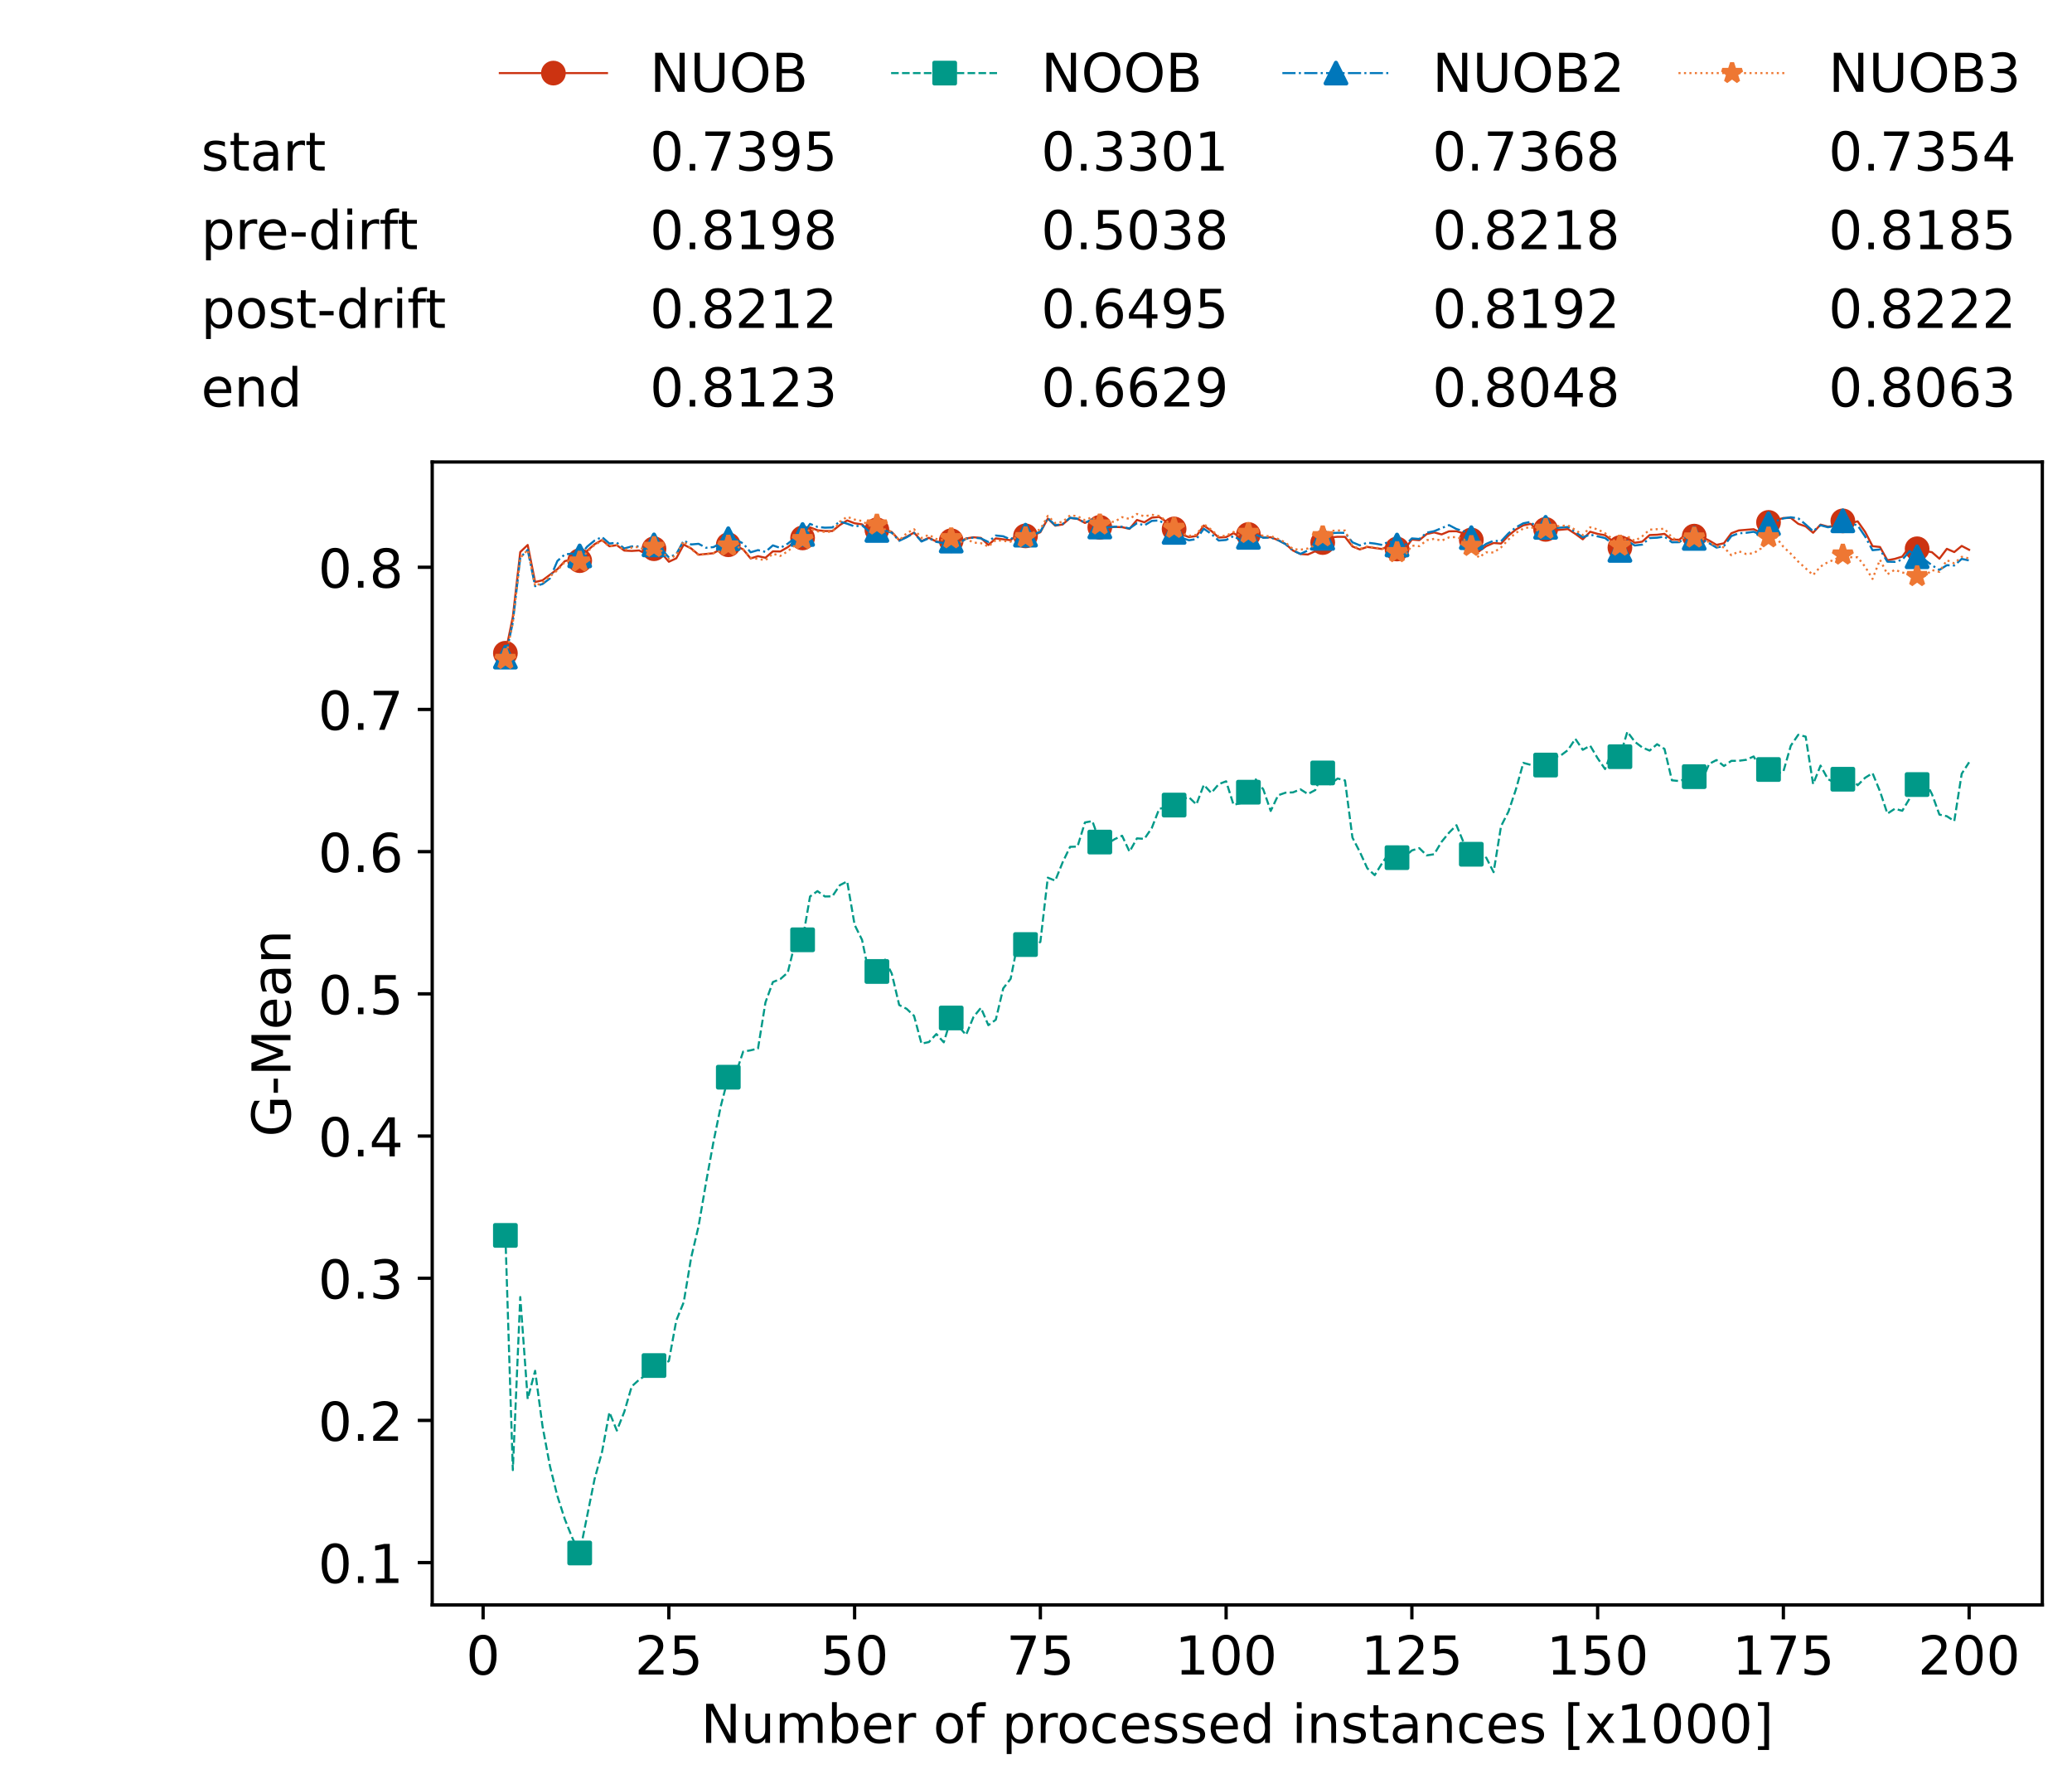 <?xml version="1.0" encoding="utf-8" standalone="no"?>
<!DOCTYPE svg PUBLIC "-//W3C//DTD SVG 1.1//EN"
  "http://www.w3.org/Graphics/SVG/1.1/DTD/svg11.dtd">
<!-- Created with matplotlib (https://matplotlib.org/) -->
<svg height="432.615pt" version="1.1" viewBox="0 0 502.65 432.615" width="502.65pt" xmlns="http://www.w3.org/2000/svg" xmlns:xlink="http://www.w3.org/1999/xlink">
 <defs>
  <style type="text/css">*{stroke-linecap:butt;stroke-linejoin:round;}</style>
 </defs>
 <g id="figure_1">
  <g id="patch_1">
   <path d="M 0 432.615 
L 502.65 432.615 
L 502.65 0 
L 0 0 
z
" style="fill:#ffffff;"/>
  </g>
  <g id="axes_1">
   <g id="patch_2">
    <path d="M 104.85 389.252 
L 495.45 389.252 
L 495.45 112.052 
L 104.85 112.052 
z
" style="fill:#ffffff;"/>
   </g>
   <g id="matplotlib.axis_1">
    <g id="xtick_1">
     <g id="line2d_1">
      <defs>
       <path d="M 0 0 
L 0 3.5 
" id="m9f49546320" style="stroke:#000000;stroke-width:0.8;"/>
      </defs>
      <g>
       <use style="stroke:#000000;stroke-width:0.8;" x="117.197" xlink:href="#m9f49546320" y="389.252"/>
      </g>
     </g>
     <g id="text_1">
      <!-- 0 -->
      <g transform="translate(113.061 406.13)scale(0.13 -0.13)">
       <defs>
        <path d="M 31.781 66.406 
Q 24.172 66.406 20.328 58.906 
Q 16.5 51.422 16.5 36.375 
Q 16.5 21.391 20.328 13.891 
Q 24.172 6.391 31.781 6.391 
Q 39.453 6.391 43.281 13.891 
Q 47.125 21.391 47.125 36.375 
Q 47.125 51.422 43.281 58.906 
Q 39.453 66.406 31.781 66.406 
z
M 31.781 74.219 
Q 44.047 74.219 50.516 64.516 
Q 56.984 54.828 56.984 36.375 
Q 56.984 17.969 50.516 8.266 
Q 44.047 -1.422 31.781 -1.422 
Q 19.531 -1.422 13.062 8.266 
Q 6.594 17.969 6.594 36.375 
Q 6.594 54.828 13.062 64.516 
Q 19.531 74.219 31.781 74.219 
z
" id="DejaVuSans-48"/>
       </defs>
       <use xlink:href="#DejaVuSans-48"/>
      </g>
     </g>
    </g>
    <g id="xtick_2">
     <g id="line2d_2">
      <g>
       <use style="stroke:#000000;stroke-width:0.8;" x="162.259" xlink:href="#m9f49546320" y="389.252"/>
      </g>
     </g>
     <g id="text_2">
      <!-- 25 -->
      <g transform="translate(153.988 406.13)scale(0.13 -0.13)">
       <defs>
        <path d="M 19.188 8.297 
L 53.609 8.297 
L 53.609 0 
L 7.328 0 
L 7.328 8.297 
Q 12.938 14.109 22.625 23.891 
Q 32.328 33.688 34.812 36.531 
Q 39.547 41.844 41.422 45.531 
Q 43.312 49.219 43.312 52.781 
Q 43.312 58.594 39.234 62.25 
Q 35.156 65.922 28.609 65.922 
Q 23.969 65.922 18.812 64.312 
Q 13.672 62.703 7.812 59.422 
L 7.812 69.391 
Q 13.766 71.781 18.938 73 
Q 24.125 74.219 28.422 74.219 
Q 39.75 74.219 46.484 68.547 
Q 53.219 62.891 53.219 53.422 
Q 53.219 48.922 51.531 44.891 
Q 49.859 40.875 45.406 35.406 
Q 44.188 33.984 37.641 27.219 
Q 31.109 20.453 19.188 8.297 
z
" id="DejaVuSans-50"/>
        <path d="M 10.797 72.906 
L 49.516 72.906 
L 49.516 64.594 
L 19.828 64.594 
L 19.828 46.734 
Q 21.969 47.469 24.109 47.828 
Q 26.266 48.188 28.422 48.188 
Q 40.625 48.188 47.75 41.5 
Q 54.891 34.812 54.891 23.391 
Q 54.891 11.625 47.562 5.094 
Q 40.234 -1.422 26.906 -1.422 
Q 22.312 -1.422 17.547 -0.641 
Q 12.797 0.141 7.719 1.703 
L 7.719 11.625 
Q 12.109 9.234 16.797 8.062 
Q 21.484 6.891 26.703 6.891 
Q 35.156 6.891 40.078 11.328 
Q 45.016 15.766 45.016 23.391 
Q 45.016 31 40.078 35.438 
Q 35.156 39.891 26.703 39.891 
Q 22.75 39.891 18.812 39.016 
Q 14.891 38.141 10.797 36.281 
z
" id="DejaVuSans-53"/>
       </defs>
       <use xlink:href="#DejaVuSans-50"/>
       <use x="63.623" xlink:href="#DejaVuSans-53"/>
      </g>
     </g>
    </g>
    <g id="xtick_3">
     <g id="line2d_3">
      <g>
       <use style="stroke:#000000;stroke-width:0.8;" x="207.322" xlink:href="#m9f49546320" y="389.252"/>
      </g>
     </g>
     <g id="text_3">
      <!-- 50 -->
      <g transform="translate(199.05 406.13)scale(0.13 -0.13)">
       <use xlink:href="#DejaVuSans-53"/>
       <use x="63.623" xlink:href="#DejaVuSans-48"/>
      </g>
     </g>
    </g>
    <g id="xtick_4">
     <g id="line2d_4">
      <g>
       <use style="stroke:#000000;stroke-width:0.8;" x="252.384" xlink:href="#m9f49546320" y="389.252"/>
      </g>
     </g>
     <g id="text_4">
      <!-- 75 -->
      <g transform="translate(244.113 406.13)scale(0.13 -0.13)">
       <defs>
        <path d="M 8.203 72.906 
L 55.078 72.906 
L 55.078 68.703 
L 28.609 0 
L 18.312 0 
L 43.219 64.594 
L 8.203 64.594 
z
" id="DejaVuSans-55"/>
       </defs>
       <use xlink:href="#DejaVuSans-55"/>
       <use x="63.623" xlink:href="#DejaVuSans-53"/>
      </g>
     </g>
    </g>
    <g id="xtick_5">
     <g id="line2d_5">
      <g>
       <use style="stroke:#000000;stroke-width:0.8;" x="297.446" xlink:href="#m9f49546320" y="389.252"/>
      </g>
     </g>
     <g id="text_5">
      <!-- 100 -->
      <g transform="translate(285.039 406.13)scale(0.13 -0.13)">
       <defs>
        <path d="M 12.406 8.297 
L 28.516 8.297 
L 28.516 63.922 
L 10.984 60.406 
L 10.984 69.391 
L 28.422 72.906 
L 38.281 72.906 
L 38.281 8.297 
L 54.391 8.297 
L 54.391 0 
L 12.406 0 
z
" id="DejaVuSans-49"/>
       </defs>
       <use xlink:href="#DejaVuSans-49"/>
       <use x="63.623" xlink:href="#DejaVuSans-48"/>
       <use x="127.246" xlink:href="#DejaVuSans-48"/>
      </g>
     </g>
    </g>
    <g id="xtick_6">
     <g id="line2d_6">
      <g>
       <use style="stroke:#000000;stroke-width:0.8;" x="342.509" xlink:href="#m9f49546320" y="389.252"/>
      </g>
     </g>
     <g id="text_6">
      <!-- 125 -->
      <g transform="translate(330.102 406.13)scale(0.13 -0.13)">
       <use xlink:href="#DejaVuSans-49"/>
       <use x="63.623" xlink:href="#DejaVuSans-50"/>
       <use x="127.246" xlink:href="#DejaVuSans-53"/>
      </g>
     </g>
    </g>
    <g id="xtick_7">
     <g id="line2d_7">
      <g>
       <use style="stroke:#000000;stroke-width:0.8;" x="387.571" xlink:href="#m9f49546320" y="389.252"/>
      </g>
     </g>
     <g id="text_7">
      <!-- 150 -->
      <g transform="translate(375.164 406.13)scale(0.13 -0.13)">
       <use xlink:href="#DejaVuSans-49"/>
       <use x="63.623" xlink:href="#DejaVuSans-53"/>
       <use x="127.246" xlink:href="#DejaVuSans-48"/>
      </g>
     </g>
    </g>
    <g id="xtick_8">
     <g id="line2d_8">
      <g>
       <use style="stroke:#000000;stroke-width:0.8;" x="432.633" xlink:href="#m9f49546320" y="389.252"/>
      </g>
     </g>
     <g id="text_8">
      <!-- 175 -->
      <g transform="translate(420.226 406.13)scale(0.13 -0.13)">
       <use xlink:href="#DejaVuSans-49"/>
       <use x="63.623" xlink:href="#DejaVuSans-55"/>
       <use x="127.246" xlink:href="#DejaVuSans-53"/>
      </g>
     </g>
    </g>
    <g id="xtick_9">
     <g id="line2d_9">
      <g>
       <use style="stroke:#000000;stroke-width:0.8;" x="477.695" xlink:href="#m9f49546320" y="389.252"/>
      </g>
     </g>
     <g id="text_9">
      <!-- 200 -->
      <g transform="translate(465.289 406.13)scale(0.13 -0.13)">
       <use xlink:href="#DejaVuSans-50"/>
       <use x="63.623" xlink:href="#DejaVuSans-48"/>
       <use x="127.246" xlink:href="#DejaVuSans-48"/>
      </g>
     </g>
    </g>
    <g id="text_10">
     <!-- Number of processed instances [x1000] -->
     <g transform="translate(170.025 422.711)scale(0.13 -0.13)">
      <defs>
       <path d="M 9.812 72.906 
L 23.094 72.906 
L 55.422 11.922 
L 55.422 72.906 
L 64.984 72.906 
L 64.984 0 
L 51.703 0 
L 19.391 60.984 
L 19.391 0 
L 9.812 0 
z
" id="DejaVuSans-78"/>
       <path d="M 8.5 21.578 
L 8.5 54.688 
L 17.484 54.688 
L 17.484 21.922 
Q 17.484 14.156 20.5 10.266 
Q 23.531 6.391 29.594 6.391 
Q 36.859 6.391 41.078 11.031 
Q 45.312 15.672 45.312 23.688 
L 45.312 54.688 
L 54.297 54.688 
L 54.297 0 
L 45.312 0 
L 45.312 8.406 
Q 42.047 3.422 37.719 1 
Q 33.406 -1.422 27.688 -1.422 
Q 18.266 -1.422 13.375 4.438 
Q 8.5 10.297 8.5 21.578 
z
M 31.109 56 
z
" id="DejaVuSans-117"/>
       <path d="M 52 44.188 
Q 55.375 50.25 60.062 53.125 
Q 64.75 56 71.094 56 
Q 79.641 56 84.281 50.016 
Q 88.922 44.047 88.922 33.016 
L 88.922 0 
L 79.891 0 
L 79.891 32.719 
Q 79.891 40.578 77.094 44.375 
Q 74.312 48.188 68.609 48.188 
Q 61.625 48.188 57.562 43.547 
Q 53.516 38.922 53.516 30.906 
L 53.516 0 
L 44.484 0 
L 44.484 32.719 
Q 44.484 40.625 41.703 44.406 
Q 38.922 48.188 33.109 48.188 
Q 26.219 48.188 22.156 43.531 
Q 18.109 38.875 18.109 30.906 
L 18.109 0 
L 9.078 0 
L 9.078 54.688 
L 18.109 54.688 
L 18.109 46.188 
Q 21.188 51.219 25.484 53.609 
Q 29.781 56 35.688 56 
Q 41.656 56 45.828 52.969 
Q 50 49.953 52 44.188 
z
" id="DejaVuSans-109"/>
       <path d="M 48.688 27.297 
Q 48.688 37.203 44.609 42.844 
Q 40.531 48.484 33.406 48.484 
Q 26.266 48.484 22.188 42.844 
Q 18.109 37.203 18.109 27.297 
Q 18.109 17.391 22.188 11.75 
Q 26.266 6.109 33.406 6.109 
Q 40.531 6.109 44.609 11.75 
Q 48.688 17.391 48.688 27.297 
z
M 18.109 46.391 
Q 20.953 51.266 25.266 53.625 
Q 29.594 56 35.594 56 
Q 45.562 56 51.781 48.094 
Q 58.016 40.188 58.016 27.297 
Q 58.016 14.406 51.781 6.484 
Q 45.562 -1.422 35.594 -1.422 
Q 29.594 -1.422 25.266 0.953 
Q 20.953 3.328 18.109 8.203 
L 18.109 0 
L 9.078 0 
L 9.078 75.984 
L 18.109 75.984 
z
" id="DejaVuSans-98"/>
       <path d="M 56.203 29.594 
L 56.203 25.203 
L 14.891 25.203 
Q 15.484 15.922 20.484 11.062 
Q 25.484 6.203 34.422 6.203 
Q 39.594 6.203 44.453 7.469 
Q 49.312 8.734 54.109 11.281 
L 54.109 2.781 
Q 49.266 0.734 44.188 -0.344 
Q 39.109 -1.422 33.891 -1.422 
Q 20.797 -1.422 13.156 6.188 
Q 5.516 13.812 5.516 26.812 
Q 5.516 40.234 12.766 48.109 
Q 20.016 56 32.328 56 
Q 43.359 56 49.781 48.891 
Q 56.203 41.797 56.203 29.594 
z
M 47.219 32.234 
Q 47.125 39.594 43.094 43.984 
Q 39.062 48.391 32.422 48.391 
Q 24.906 48.391 20.391 44.141 
Q 15.875 39.891 15.188 32.172 
z
" id="DejaVuSans-101"/>
       <path d="M 41.109 46.297 
Q 39.594 47.172 37.812 47.578 
Q 36.031 48 33.891 48 
Q 26.266 48 22.188 43.047 
Q 18.109 38.094 18.109 28.812 
L 18.109 0 
L 9.078 0 
L 9.078 54.688 
L 18.109 54.688 
L 18.109 46.188 
Q 20.953 51.172 25.484 53.578 
Q 30.031 56 36.531 56 
Q 37.453 56 38.578 55.875 
Q 39.703 55.766 41.062 55.516 
z
" id="DejaVuSans-114"/>
       <path id="DejaVuSans-32"/>
       <path d="M 30.609 48.391 
Q 23.391 48.391 19.188 42.75 
Q 14.984 37.109 14.984 27.297 
Q 14.984 17.484 19.156 11.844 
Q 23.344 6.203 30.609 6.203 
Q 37.797 6.203 41.984 11.859 
Q 46.188 17.531 46.188 27.297 
Q 46.188 37.016 41.984 42.703 
Q 37.797 48.391 30.609 48.391 
z
M 30.609 56 
Q 42.328 56 49.016 48.375 
Q 55.719 40.766 55.719 27.297 
Q 55.719 13.875 49.016 6.219 
Q 42.328 -1.422 30.609 -1.422 
Q 18.844 -1.422 12.172 6.219 
Q 5.516 13.875 5.516 27.297 
Q 5.516 40.766 12.172 48.375 
Q 18.844 56 30.609 56 
z
" id="DejaVuSans-111"/>
       <path d="M 37.109 75.984 
L 37.109 68.5 
L 28.516 68.5 
Q 23.688 68.5 21.797 66.547 
Q 19.922 64.594 19.922 59.516 
L 19.922 54.688 
L 34.719 54.688 
L 34.719 47.703 
L 19.922 47.703 
L 19.922 0 
L 10.891 0 
L 10.891 47.703 
L 2.297 47.703 
L 2.297 54.688 
L 10.891 54.688 
L 10.891 58.5 
Q 10.891 67.625 15.141 71.797 
Q 19.391 75.984 28.609 75.984 
z
" id="DejaVuSans-102"/>
       <path d="M 18.109 8.203 
L 18.109 -20.797 
L 9.078 -20.797 
L 9.078 54.688 
L 18.109 54.688 
L 18.109 46.391 
Q 20.953 51.266 25.266 53.625 
Q 29.594 56 35.594 56 
Q 45.562 56 51.781 48.094 
Q 58.016 40.188 58.016 27.297 
Q 58.016 14.406 51.781 6.484 
Q 45.562 -1.422 35.594 -1.422 
Q 29.594 -1.422 25.266 0.953 
Q 20.953 3.328 18.109 8.203 
z
M 48.688 27.297 
Q 48.688 37.203 44.609 42.844 
Q 40.531 48.484 33.406 48.484 
Q 26.266 48.484 22.188 42.844 
Q 18.109 37.203 18.109 27.297 
Q 18.109 17.391 22.188 11.75 
Q 26.266 6.109 33.406 6.109 
Q 40.531 6.109 44.609 11.75 
Q 48.688 17.391 48.688 27.297 
z
" id="DejaVuSans-112"/>
       <path d="M 48.781 52.594 
L 48.781 44.188 
Q 44.969 46.297 41.141 47.344 
Q 37.312 48.391 33.406 48.391 
Q 24.656 48.391 19.812 42.844 
Q 14.984 37.312 14.984 27.297 
Q 14.984 17.281 19.812 11.734 
Q 24.656 6.203 33.406 6.203 
Q 37.312 6.203 41.141 7.25 
Q 44.969 8.297 48.781 10.406 
L 48.781 2.094 
Q 45.016 0.344 40.984 -0.531 
Q 36.969 -1.422 32.422 -1.422 
Q 20.062 -1.422 12.781 6.344 
Q 5.516 14.109 5.516 27.297 
Q 5.516 40.672 12.859 48.328 
Q 20.219 56 33.016 56 
Q 37.156 56 41.109 55.141 
Q 45.062 54.297 48.781 52.594 
z
" id="DejaVuSans-99"/>
       <path d="M 44.281 53.078 
L 44.281 44.578 
Q 40.484 46.531 36.375 47.5 
Q 32.281 48.484 27.875 48.484 
Q 21.188 48.484 17.844 46.438 
Q 14.5 44.391 14.5 40.281 
Q 14.5 37.156 16.891 35.375 
Q 19.281 33.594 26.516 31.984 
L 29.594 31.297 
Q 39.156 29.25 43.188 25.516 
Q 47.219 21.781 47.219 15.094 
Q 47.219 7.469 41.188 3.016 
Q 35.156 -1.422 24.609 -1.422 
Q 20.219 -1.422 15.453 -0.562 
Q 10.688 0.297 5.422 2 
L 5.422 11.281 
Q 10.406 8.688 15.234 7.391 
Q 20.062 6.109 24.812 6.109 
Q 31.156 6.109 34.562 8.281 
Q 37.984 10.453 37.984 14.406 
Q 37.984 18.062 35.516 20.016 
Q 33.062 21.969 24.703 23.781 
L 21.578 24.516 
Q 13.234 26.266 9.516 29.906 
Q 5.812 33.547 5.812 39.891 
Q 5.812 47.609 11.281 51.797 
Q 16.75 56 26.812 56 
Q 31.781 56 36.172 55.266 
Q 40.578 54.547 44.281 53.078 
z
" id="DejaVuSans-115"/>
       <path d="M 45.406 46.391 
L 45.406 75.984 
L 54.391 75.984 
L 54.391 0 
L 45.406 0 
L 45.406 8.203 
Q 42.578 3.328 38.25 0.953 
Q 33.938 -1.422 27.875 -1.422 
Q 17.969 -1.422 11.734 6.484 
Q 5.516 14.406 5.516 27.297 
Q 5.516 40.188 11.734 48.094 
Q 17.969 56 27.875 56 
Q 33.938 56 38.25 53.625 
Q 42.578 51.266 45.406 46.391 
z
M 14.797 27.297 
Q 14.797 17.391 18.875 11.75 
Q 22.953 6.109 30.078 6.109 
Q 37.203 6.109 41.297 11.75 
Q 45.406 17.391 45.406 27.297 
Q 45.406 37.203 41.297 42.844 
Q 37.203 48.484 30.078 48.484 
Q 22.953 48.484 18.875 42.844 
Q 14.797 37.203 14.797 27.297 
z
" id="DejaVuSans-100"/>
       <path d="M 9.422 54.688 
L 18.406 54.688 
L 18.406 0 
L 9.422 0 
z
M 9.422 75.984 
L 18.406 75.984 
L 18.406 64.594 
L 9.422 64.594 
z
" id="DejaVuSans-105"/>
       <path d="M 54.891 33.016 
L 54.891 0 
L 45.906 0 
L 45.906 32.719 
Q 45.906 40.484 42.875 44.328 
Q 39.844 48.188 33.797 48.188 
Q 26.516 48.188 22.312 43.547 
Q 18.109 38.922 18.109 30.906 
L 18.109 0 
L 9.078 0 
L 9.078 54.688 
L 18.109 54.688 
L 18.109 46.188 
Q 21.344 51.125 25.703 53.562 
Q 30.078 56 35.797 56 
Q 45.219 56 50.047 50.172 
Q 54.891 44.344 54.891 33.016 
z
" id="DejaVuSans-110"/>
       <path d="M 18.312 70.219 
L 18.312 54.688 
L 36.812 54.688 
L 36.812 47.703 
L 18.312 47.703 
L 18.312 18.016 
Q 18.312 11.328 20.141 9.422 
Q 21.969 7.516 27.594 7.516 
L 36.812 7.516 
L 36.812 0 
L 27.594 0 
Q 17.188 0 13.234 3.875 
Q 9.281 7.766 9.281 18.016 
L 9.281 47.703 
L 2.688 47.703 
L 2.688 54.688 
L 9.281 54.688 
L 9.281 70.219 
z
" id="DejaVuSans-116"/>
       <path d="M 34.281 27.484 
Q 23.391 27.484 19.188 25 
Q 14.984 22.516 14.984 16.5 
Q 14.984 11.719 18.141 8.906 
Q 21.297 6.109 26.703 6.109 
Q 34.188 6.109 38.703 11.406 
Q 43.219 16.703 43.219 25.484 
L 43.219 27.484 
z
M 52.203 31.203 
L 52.203 0 
L 43.219 0 
L 43.219 8.297 
Q 40.141 3.328 35.547 0.953 
Q 30.953 -1.422 24.312 -1.422 
Q 15.922 -1.422 10.953 3.297 
Q 6 8.016 6 15.922 
Q 6 25.141 12.172 29.828 
Q 18.359 34.516 30.609 34.516 
L 43.219 34.516 
L 43.219 35.406 
Q 43.219 41.609 39.141 45 
Q 35.062 48.391 27.688 48.391 
Q 23 48.391 18.547 47.266 
Q 14.109 46.141 10.016 43.891 
L 10.016 52.203 
Q 14.938 54.109 19.578 55.047 
Q 24.219 56 28.609 56 
Q 40.484 56 46.344 49.844 
Q 52.203 43.703 52.203 31.203 
z
" id="DejaVuSans-97"/>
       <path d="M 8.594 75.984 
L 29.297 75.984 
L 29.297 69 
L 17.578 69 
L 17.578 -6.203 
L 29.297 -6.203 
L 29.297 -13.188 
L 8.594 -13.188 
z
" id="DejaVuSans-91"/>
       <path d="M 54.891 54.688 
L 35.109 28.078 
L 55.906 0 
L 45.312 0 
L 29.391 21.484 
L 13.484 0 
L 2.875 0 
L 24.125 28.609 
L 4.688 54.688 
L 15.281 54.688 
L 29.781 35.203 
L 44.281 54.688 
z
" id="DejaVuSans-120"/>
       <path d="M 30.422 75.984 
L 30.422 -13.188 
L 9.719 -13.188 
L 9.719 -6.203 
L 21.391 -6.203 
L 21.391 69 
L 9.719 69 
L 9.719 75.984 
z
" id="DejaVuSans-93"/>
      </defs>
      <use xlink:href="#DejaVuSans-78"/>
      <use x="74.805" xlink:href="#DejaVuSans-117"/>
      <use x="138.184" xlink:href="#DejaVuSans-109"/>
      <use x="235.596" xlink:href="#DejaVuSans-98"/>
      <use x="299.072" xlink:href="#DejaVuSans-101"/>
      <use x="360.596" xlink:href="#DejaVuSans-114"/>
      <use x="401.709" xlink:href="#DejaVuSans-32"/>
      <use x="433.496" xlink:href="#DejaVuSans-111"/>
      <use x="494.678" xlink:href="#DejaVuSans-102"/>
      <use x="529.883" xlink:href="#DejaVuSans-32"/>
      <use x="561.67" xlink:href="#DejaVuSans-112"/>
      <use x="625.146" xlink:href="#DejaVuSans-114"/>
      <use x="664.01" xlink:href="#DejaVuSans-111"/>
      <use x="725.191" xlink:href="#DejaVuSans-99"/>
      <use x="780.172" xlink:href="#DejaVuSans-101"/>
      <use x="841.695" xlink:href="#DejaVuSans-115"/>
      <use x="893.795" xlink:href="#DejaVuSans-115"/>
      <use x="945.895" xlink:href="#DejaVuSans-101"/>
      <use x="1007.418" xlink:href="#DejaVuSans-100"/>
      <use x="1070.895" xlink:href="#DejaVuSans-32"/>
      <use x="1102.682" xlink:href="#DejaVuSans-105"/>
      <use x="1130.465" xlink:href="#DejaVuSans-110"/>
      <use x="1193.844" xlink:href="#DejaVuSans-115"/>
      <use x="1245.943" xlink:href="#DejaVuSans-116"/>
      <use x="1285.152" xlink:href="#DejaVuSans-97"/>
      <use x="1346.432" xlink:href="#DejaVuSans-110"/>
      <use x="1409.811" xlink:href="#DejaVuSans-99"/>
      <use x="1464.791" xlink:href="#DejaVuSans-101"/>
      <use x="1526.314" xlink:href="#DejaVuSans-115"/>
      <use x="1578.414" xlink:href="#DejaVuSans-32"/>
      <use x="1610.201" xlink:href="#DejaVuSans-91"/>
      <use x="1649.215" xlink:href="#DejaVuSans-120"/>
      <use x="1708.395" xlink:href="#DejaVuSans-49"/>
      <use x="1772.018" xlink:href="#DejaVuSans-48"/>
      <use x="1835.641" xlink:href="#DejaVuSans-48"/>
      <use x="1899.264" xlink:href="#DejaVuSans-48"/>
      <use x="1962.887" xlink:href="#DejaVuSans-93"/>
     </g>
    </g>
   </g>
   <g id="matplotlib.axis_2">
    <g id="ytick_1">
     <g id="line2d_10">
      <defs>
       <path d="M 0 0 
L -3.5 0 
" id="mb35b9752d4" style="stroke:#000000;stroke-width:0.8;"/>
      </defs>
      <g>
       <use style="stroke:#000000;stroke-width:0.8;" x="104.85" xlink:href="#mb35b9752d4" y="378.986"/>
      </g>
     </g>
     <g id="text_11">
      <!-- 0.1 -->
      <g transform="translate(77.176 383.925)scale(0.13 -0.13)">
       <defs>
        <path d="M 10.688 12.406 
L 21 12.406 
L 21 0 
L 10.688 0 
z
" id="DejaVuSans-46"/>
       </defs>
       <use xlink:href="#DejaVuSans-48"/>
       <use x="63.623" xlink:href="#DejaVuSans-46"/>
       <use x="95.41" xlink:href="#DejaVuSans-49"/>
      </g>
     </g>
    </g>
    <g id="ytick_2">
     <g id="line2d_11">
      <g>
       <use style="stroke:#000000;stroke-width:0.8;" x="104.85" xlink:href="#mb35b9752d4" y="344.5"/>
      </g>
     </g>
     <g id="text_12">
      <!-- 0.2 -->
      <g transform="translate(77.176 349.439)scale(0.13 -0.13)">
       <use xlink:href="#DejaVuSans-48"/>
       <use x="63.623" xlink:href="#DejaVuSans-46"/>
       <use x="95.41" xlink:href="#DejaVuSans-50"/>
      </g>
     </g>
    </g>
    <g id="ytick_3">
     <g id="line2d_12">
      <g>
       <use style="stroke:#000000;stroke-width:0.8;" x="104.85" xlink:href="#mb35b9752d4" y="310.014"/>
      </g>
     </g>
     <g id="text_13">
      <!-- 0.3 -->
      <g transform="translate(77.176 314.953)scale(0.13 -0.13)">
       <defs>
        <path d="M 40.578 39.312 
Q 47.656 37.797 51.625 33 
Q 55.609 28.219 55.609 21.188 
Q 55.609 10.406 48.188 4.484 
Q 40.766 -1.422 27.094 -1.422 
Q 22.516 -1.422 17.656 -0.516 
Q 12.797 0.391 7.625 2.203 
L 7.625 11.719 
Q 11.719 9.328 16.594 8.109 
Q 21.484 6.891 26.812 6.891 
Q 36.078 6.891 40.938 10.547 
Q 45.797 14.203 45.797 21.188 
Q 45.797 27.641 41.281 31.266 
Q 36.766 34.906 28.719 34.906 
L 20.219 34.906 
L 20.219 43.016 
L 29.109 43.016 
Q 36.375 43.016 40.234 45.922 
Q 44.094 48.828 44.094 54.297 
Q 44.094 59.906 40.109 62.906 
Q 36.141 65.922 28.719 65.922 
Q 24.656 65.922 20.016 65.031 
Q 15.375 64.156 9.812 62.312 
L 9.812 71.094 
Q 15.438 72.656 20.344 73.438 
Q 25.25 74.219 29.594 74.219 
Q 40.828 74.219 47.359 69.109 
Q 53.906 64.016 53.906 55.328 
Q 53.906 49.266 50.438 45.094 
Q 46.969 40.922 40.578 39.312 
z
" id="DejaVuSans-51"/>
       </defs>
       <use xlink:href="#DejaVuSans-48"/>
       <use x="63.623" xlink:href="#DejaVuSans-46"/>
       <use x="95.41" xlink:href="#DejaVuSans-51"/>
      </g>
     </g>
    </g>
    <g id="ytick_4">
     <g id="line2d_13">
      <g>
       <use style="stroke:#000000;stroke-width:0.8;" x="104.85" xlink:href="#mb35b9752d4" y="275.528"/>
      </g>
     </g>
     <g id="text_14">
      <!-- 0.4 -->
      <g transform="translate(77.176 280.466)scale(0.13 -0.13)">
       <defs>
        <path d="M 37.797 64.312 
L 12.891 25.391 
L 37.797 25.391 
z
M 35.203 72.906 
L 47.609 72.906 
L 47.609 25.391 
L 58.016 25.391 
L 58.016 17.188 
L 47.609 17.188 
L 47.609 0 
L 37.797 0 
L 37.797 17.188 
L 4.891 17.188 
L 4.891 26.703 
z
" id="DejaVuSans-52"/>
       </defs>
       <use xlink:href="#DejaVuSans-48"/>
       <use x="63.623" xlink:href="#DejaVuSans-46"/>
       <use x="95.41" xlink:href="#DejaVuSans-52"/>
      </g>
     </g>
    </g>
    <g id="ytick_5">
     <g id="line2d_14">
      <g>
       <use style="stroke:#000000;stroke-width:0.8;" x="104.85" xlink:href="#mb35b9752d4" y="241.041"/>
      </g>
     </g>
     <g id="text_15">
      <!-- 0.5 -->
      <g transform="translate(77.176 245.98)scale(0.13 -0.13)">
       <use xlink:href="#DejaVuSans-48"/>
       <use x="63.623" xlink:href="#DejaVuSans-46"/>
       <use x="95.41" xlink:href="#DejaVuSans-53"/>
      </g>
     </g>
    </g>
    <g id="ytick_6">
     <g id="line2d_15">
      <g>
       <use style="stroke:#000000;stroke-width:0.8;" x="104.85" xlink:href="#mb35b9752d4" y="206.555"/>
      </g>
     </g>
     <g id="text_16">
      <!-- 0.6 -->
      <g transform="translate(77.176 211.494)scale(0.13 -0.13)">
       <defs>
        <path d="M 33.016 40.375 
Q 26.375 40.375 22.484 35.828 
Q 18.609 31.297 18.609 23.391 
Q 18.609 15.531 22.484 10.953 
Q 26.375 6.391 33.016 6.391 
Q 39.656 6.391 43.531 10.953 
Q 47.406 15.531 47.406 23.391 
Q 47.406 31.297 43.531 35.828 
Q 39.656 40.375 33.016 40.375 
z
M 52.594 71.297 
L 52.594 62.312 
Q 48.875 64.062 45.094 64.984 
Q 41.312 65.922 37.594 65.922 
Q 27.828 65.922 22.672 59.328 
Q 17.531 52.734 16.797 39.406 
Q 19.672 43.656 24.016 45.922 
Q 28.375 48.188 33.594 48.188 
Q 44.578 48.188 50.953 41.516 
Q 57.328 34.859 57.328 23.391 
Q 57.328 12.156 50.688 5.359 
Q 44.047 -1.422 33.016 -1.422 
Q 20.359 -1.422 13.672 8.266 
Q 6.984 17.969 6.984 36.375 
Q 6.984 53.656 15.188 63.938 
Q 23.391 74.219 37.203 74.219 
Q 40.922 74.219 44.703 73.484 
Q 48.484 72.75 52.594 71.297 
z
" id="DejaVuSans-54"/>
       </defs>
       <use xlink:href="#DejaVuSans-48"/>
       <use x="63.623" xlink:href="#DejaVuSans-46"/>
       <use x="95.41" xlink:href="#DejaVuSans-54"/>
      </g>
     </g>
    </g>
    <g id="ytick_7">
     <g id="line2d_16">
      <g>
       <use style="stroke:#000000;stroke-width:0.8;" x="104.85" xlink:href="#mb35b9752d4" y="172.069"/>
      </g>
     </g>
     <g id="text_17">
      <!-- 0.7 -->
      <g transform="translate(77.176 177.008)scale(0.13 -0.13)">
       <use xlink:href="#DejaVuSans-48"/>
       <use x="63.623" xlink:href="#DejaVuSans-46"/>
       <use x="95.41" xlink:href="#DejaVuSans-55"/>
      </g>
     </g>
    </g>
    <g id="ytick_8">
     <g id="line2d_17">
      <g>
       <use style="stroke:#000000;stroke-width:0.8;" x="104.85" xlink:href="#mb35b9752d4" y="137.582"/>
      </g>
     </g>
     <g id="text_18">
      <!-- 0.8 -->
      <g transform="translate(77.176 142.521)scale(0.13 -0.13)">
       <defs>
        <path d="M 31.781 34.625 
Q 24.75 34.625 20.719 30.859 
Q 16.703 27.094 16.703 20.516 
Q 16.703 13.922 20.719 10.156 
Q 24.75 6.391 31.781 6.391 
Q 38.812 6.391 42.859 10.172 
Q 46.922 13.969 46.922 20.516 
Q 46.922 27.094 42.891 30.859 
Q 38.875 34.625 31.781 34.625 
z
M 21.922 38.812 
Q 15.578 40.375 12.031 44.719 
Q 8.5 49.078 8.5 55.328 
Q 8.5 64.062 14.719 69.141 
Q 20.953 74.219 31.781 74.219 
Q 42.672 74.219 48.875 69.141 
Q 55.078 64.062 55.078 55.328 
Q 55.078 49.078 51.531 44.719 
Q 48 40.375 41.703 38.812 
Q 48.828 37.156 52.797 32.312 
Q 56.781 27.484 56.781 20.516 
Q 56.781 9.906 50.312 4.234 
Q 43.844 -1.422 31.781 -1.422 
Q 19.734 -1.422 13.25 4.234 
Q 6.781 9.906 6.781 20.516 
Q 6.781 27.484 10.781 32.312 
Q 14.797 37.156 21.922 38.812 
z
M 18.312 54.391 
Q 18.312 48.734 21.844 45.562 
Q 25.391 42.391 31.781 42.391 
Q 38.141 42.391 41.719 45.562 
Q 45.312 48.734 45.312 54.391 
Q 45.312 60.062 41.719 63.234 
Q 38.141 66.406 31.781 66.406 
Q 25.391 66.406 21.844 63.234 
Q 18.312 60.062 18.312 54.391 
z
" id="DejaVuSans-56"/>
       </defs>
       <use xlink:href="#DejaVuSans-48"/>
       <use x="63.623" xlink:href="#DejaVuSans-46"/>
       <use x="95.41" xlink:href="#DejaVuSans-56"/>
      </g>
     </g>
    </g>
    <g id="text_19">
     <!-- G-Mean -->
     <g transform="translate(70.472 275.744)rotate(-90)scale(0.13 -0.13)">
      <defs>
       <path d="M 59.516 10.406 
L 59.516 29.984 
L 43.406 29.984 
L 43.406 38.094 
L 69.281 38.094 
L 69.281 6.781 
Q 63.578 2.734 56.688 0.656 
Q 49.812 -1.422 42 -1.422 
Q 24.906 -1.422 15.25 8.562 
Q 5.609 18.562 5.609 36.375 
Q 5.609 54.25 15.25 64.234 
Q 24.906 74.219 42 74.219 
Q 49.125 74.219 55.547 72.453 
Q 61.969 70.703 67.391 67.281 
L 67.391 56.781 
Q 61.922 61.422 55.766 63.766 
Q 49.609 66.109 42.828 66.109 
Q 29.438 66.109 22.719 58.641 
Q 16.016 51.172 16.016 36.375 
Q 16.016 21.625 22.719 14.156 
Q 29.438 6.688 42.828 6.688 
Q 48.047 6.688 52.141 7.594 
Q 56.25 8.5 59.516 10.406 
z
" id="DejaVuSans-71"/>
       <path d="M 4.891 31.391 
L 31.203 31.391 
L 31.203 23.391 
L 4.891 23.391 
z
" id="DejaVuSans-45"/>
       <path d="M 9.812 72.906 
L 24.516 72.906 
L 43.109 23.297 
L 61.812 72.906 
L 76.516 72.906 
L 76.516 0 
L 66.891 0 
L 66.891 64.016 
L 48.094 14.016 
L 38.188 14.016 
L 19.391 64.016 
L 19.391 0 
L 9.812 0 
z
" id="DejaVuSans-77"/>
      </defs>
      <use xlink:href="#DejaVuSans-71"/>
      <use x="77.49" xlink:href="#DejaVuSans-45"/>
      <use x="113.574" xlink:href="#DejaVuSans-77"/>
      <use x="199.854" xlink:href="#DejaVuSans-101"/>
      <use x="261.377" xlink:href="#DejaVuSans-97"/>
      <use x="322.656" xlink:href="#DejaVuSans-110"/>
     </g>
    </g>
   </g>
   <g id="line2d_18"/>
   <g id="line2d_19"/>
   <g id="line2d_20"/>
   <g id="line2d_21"/>
   <g id="line2d_22"/>
   <g id="line2d_23">
    <path clip-path="url(#pc15c98097a)" d="M 122.605 158.432 
L 124.407 149.628 
L 126.21 133.882 
L 128.012 132.175 
L 129.815 141.165 
L 131.617 140.741 
L 135.222 138.045 
L 137.024 136.089 
L 138.827 135.657 
L 140.629 135.98 
L 142.432 133.598 
L 144.234 132.003 
L 146.037 130.971 
L 147.839 132.493 
L 149.642 132.234 
L 151.444 133.532 
L 153.247 133.624 
L 155.049 133.506 
L 156.852 134.395 
L 158.654 133.086 
L 160.457 134.138 
L 162.259 136.247 
L 164.062 135.408 
L 165.864 132.085 
L 167.667 133.022 
L 169.469 134.536 
L 173.074 134.178 
L 176.679 132.123 
L 178.482 132.356 
L 180.284 133.25 
L 182.087 135.439 
L 183.889 134.892 
L 185.692 135.274 
L 187.494 133.722 
L 189.297 133.751 
L 191.099 132.712 
L 192.902 131.305 
L 194.704 130.464 
L 196.507 127.902 
L 198.309 128.602 
L 200.112 128.789 
L 201.914 128.792 
L 203.717 127.359 
L 205.519 126.225 
L 207.322 126.91 
L 209.124 127.174 
L 210.927 128.777 
L 212.729 128.503 
L 214.532 128.439 
L 216.334 129.031 
L 218.137 131.015 
L 219.939 130.181 
L 221.742 129.165 
L 223.544 131.228 
L 225.347 130.44 
L 227.149 131.333 
L 228.952 131.638 
L 230.754 131.142 
L 232.557 131.748 
L 234.359 130.593 
L 236.162 130.313 
L 237.964 130.457 
L 239.767 132.172 
L 241.569 130.581 
L 245.174 131.021 
L 246.976 129.499 
L 248.779 129.969 
L 250.581 129.894 
L 252.384 129.083 
L 254.186 125.78 
L 255.989 127.496 
L 257.791 127.2 
L 259.594 125.618 
L 261.396 125.841 
L 263.199 126.834 
L 265.001 126.037 
L 266.804 127.888 
L 268.606 127.964 
L 270.409 127.8 
L 272.211 127.855 
L 274.014 128.263 
L 275.816 126.106 
L 277.619 126.673 
L 279.421 125.545 
L 281.224 125.386 
L 283.026 126.581 
L 284.829 128.287 
L 286.631 129.611 
L 288.434 130.266 
L 290.236 130.003 
L 292.039 127.451 
L 293.841 128.752 
L 295.644 130.372 
L 297.446 130.266 
L 299.249 129.312 
L 301.051 130.389 
L 302.854 129.633 
L 304.656 129.008 
L 306.459 130.392 
L 308.261 130.3 
L 310.064 130.995 
L 311.866 131.941 
L 313.669 133.516 
L 315.471 134.36 
L 317.274 134.491 
L 319.076 133.696 
L 320.879 131.588 
L 322.681 130.346 
L 324.484 130.194 
L 326.286 130.211 
L 328.089 132.536 
L 329.891 133.257 
L 331.694 132.65 
L 335.299 133.158 
L 337.101 132.229 
L 338.904 133.154 
L 340.706 133.329 
L 342.509 130.849 
L 344.311 131.015 
L 346.114 129.513 
L 347.916 129.129 
L 349.719 129.612 
L 351.521 128.858 
L 353.324 128.839 
L 355.126 129.391 
L 356.928 130.961 
L 358.731 133.754 
L 360.533 132.469 
L 362.336 131.692 
L 364.138 131.834 
L 365.941 129.911 
L 367.743 128.431 
L 369.546 127.403 
L 371.348 127.05 
L 373.151 128.813 
L 374.953 128.393 
L 376.756 128.642 
L 380.361 128.32 
L 382.163 129.482 
L 383.966 130.803 
L 385.768 128.965 
L 387.571 129.481 
L 389.373 129.805 
L 391.176 131.189 
L 392.978 132.819 
L 394.781 130.486 
L 396.583 131.633 
L 398.386 131.372 
L 400.188 129.765 
L 401.991 129.698 
L 403.793 129.477 
L 405.596 130.893 
L 407.398 130.897 
L 409.201 129.384 
L 411.003 130.027 
L 412.806 130.206 
L 414.608 131.093 
L 416.411 132.154 
L 418.213 131.76 
L 420.016 129.332 
L 421.818 128.646 
L 425.423 128.347 
L 427.226 129.207 
L 429.028 126.697 
L 432.633 125.636 
L 434.436 125.608 
L 436.238 127.043 
L 438.041 127.669 
L 439.843 129.214 
L 441.646 127.238 
L 443.448 127.737 
L 445.251 127.514 
L 447.053 126.333 
L 448.856 126.902 
L 450.658 126.443 
L 452.461 128.996 
L 454.263 132.468 
L 456.066 132.664 
L 457.868 135.884 
L 459.671 135.546 
L 461.473 134.991 
L 463.276 132.589 
L 466.881 133.593 
L 468.683 133.934 
L 470.485 135.502 
L 472.288 133.109 
L 474.09 133.896 
L 475.893 132.407 
L 477.695 133.351 
L 477.695 133.351 
" style="fill:none;stroke:#cc3311;stroke-linecap:square;stroke-width:0.5;"/>
    <defs>
     <path d="M 0 2.5 
C 0.663 2.5 1.299 2.237 1.768 1.768 
C 2.237 1.299 2.5 0.663 2.5 0 
C 2.5 -0.663 2.237 -1.299 1.768 -1.768 
C 1.299 -2.237 0.663 -2.5 0 -2.5 
C -0.663 -2.5 -1.299 -2.237 -1.768 -1.768 
C -2.237 -1.299 -2.5 -0.663 -2.5 0 
C -2.5 0.663 -2.237 1.299 -1.768 1.768 
C -1.299 2.237 -0.663 2.5 0 2.5 
z
" id="m042717b49e" style="stroke:#cc3311;"/>
    </defs>
    <g clip-path="url(#pc15c98097a)">
     <use style="fill:#cc3311;stroke:#cc3311;" x="122.605" xlink:href="#m042717b49e" y="158.432"/>
     <use style="fill:#cc3311;stroke:#cc3311;" x="140.629" xlink:href="#m042717b49e" y="135.98"/>
     <use style="fill:#cc3311;stroke:#cc3311;" x="158.654" xlink:href="#m042717b49e" y="133.086"/>
     <use style="fill:#cc3311;stroke:#cc3311;" x="176.679" xlink:href="#m042717b49e" y="132.123"/>
     <use style="fill:#cc3311;stroke:#cc3311;" x="194.704" xlink:href="#m042717b49e" y="130.464"/>
     <use style="fill:#cc3311;stroke:#cc3311;" x="212.729" xlink:href="#m042717b49e" y="128.503"/>
     <use style="fill:#cc3311;stroke:#cc3311;" x="230.754" xlink:href="#m042717b49e" y="131.142"/>
     <use style="fill:#cc3311;stroke:#cc3311;" x="248.779" xlink:href="#m042717b49e" y="129.969"/>
     <use style="fill:#cc3311;stroke:#cc3311;" x="266.804" xlink:href="#m042717b49e" y="127.888"/>
     <use style="fill:#cc3311;stroke:#cc3311;" x="284.829" xlink:href="#m042717b49e" y="128.287"/>
     <use style="fill:#cc3311;stroke:#cc3311;" x="302.854" xlink:href="#m042717b49e" y="129.633"/>
     <use style="fill:#cc3311;stroke:#cc3311;" x="320.879" xlink:href="#m042717b49e" y="131.588"/>
     <use style="fill:#cc3311;stroke:#cc3311;" x="338.904" xlink:href="#m042717b49e" y="133.154"/>
     <use style="fill:#cc3311;stroke:#cc3311;" x="356.928" xlink:href="#m042717b49e" y="130.961"/>
     <use style="fill:#cc3311;stroke:#cc3311;" x="374.953" xlink:href="#m042717b49e" y="128.393"/>
     <use style="fill:#cc3311;stroke:#cc3311;" x="392.978" xlink:href="#m042717b49e" y="132.819"/>
     <use style="fill:#cc3311;stroke:#cc3311;" x="411.003" xlink:href="#m042717b49e" y="130.027"/>
     <use style="fill:#cc3311;stroke:#cc3311;" x="429.028" xlink:href="#m042717b49e" y="126.697"/>
     <use style="fill:#cc3311;stroke:#cc3311;" x="447.053" xlink:href="#m042717b49e" y="126.333"/>
     <use style="fill:#cc3311;stroke:#cc3311;" x="465.078" xlink:href="#m042717b49e" y="133.098"/>
    </g>
   </g>
   <g id="line2d_24"/>
   <g id="line2d_25"/>
   <g id="line2d_26"/>
   <g id="line2d_27"/>
   <g id="line2d_28">
    <path clip-path="url(#pc15c98097a)" d="M 122.605 299.626 
L 124.407 356.549 
L 126.21 314.575 
L 128.012 339.299 
L 129.815 332.467 
L 131.617 345.968 
L 133.419 355.611 
L 135.222 362.844 
L 137.024 368.469 
L 138.827 372.97 
L 140.629 376.652 
L 144.234 358.738 
L 146.037 352.192 
L 147.839 342.526 
L 149.642 346.96 
L 151.444 342.433 
L 153.247 336.249 
L 155.049 334.626 
L 156.852 333.409 
L 158.654 331.192 
L 160.457 331.192 
L 162.259 330.103 
L 164.062 320.254 
L 165.864 315.842 
L 167.667 305.014 
L 169.469 297.389 
L 171.272 286.851 
L 173.074 276.991 
L 174.877 268.205 
L 176.679 261.255 
L 178.482 260.456 
L 180.284 255.054 
L 182.087 254.74 
L 183.889 254.297 
L 185.692 243.118 
L 187.494 238.179 
L 189.297 237.463 
L 191.099 235.881 
L 192.902 228.552 
L 194.704 227.931 
L 196.507 217.431 
L 198.309 216.125 
L 200.112 217.427 
L 201.914 217.396 
L 203.717 214.703 
L 205.519 213.767 
L 207.322 224.305 
L 209.124 227.942 
L 210.927 236.728 
L 212.729 235.616 
L 214.532 232.491 
L 216.334 236.119 
L 218.137 243.752 
L 219.939 244.669 
L 221.742 246.381 
L 223.544 253.113 
L 225.347 252.736 
L 227.149 250.79 
L 228.952 252.799 
L 230.754 246.896 
L 234.359 250.995 
L 236.162 246.646 
L 237.964 244.431 
L 239.767 248.643 
L 241.569 247.323 
L 243.372 239.717 
L 245.174 237.401 
L 246.976 228.31 
L 248.779 229.087 
L 250.581 229.628 
L 252.384 228.449 
L 254.186 212.86 
L 255.989 213.589 
L 257.791 209.134 
L 259.594 205.387 
L 261.396 205.321 
L 263.199 199.47 
L 265.001 199.143 
L 266.804 204.228 
L 268.606 204.69 
L 270.409 203.519 
L 272.211 202.695 
L 274.014 206.558 
L 275.816 203.331 
L 277.619 203.455 
L 279.421 200.806 
L 281.224 196.145 
L 283.026 195.838 
L 284.829 195.255 
L 286.631 193.845 
L 288.434 193.36 
L 290.236 195.107 
L 292.039 190.353 
L 293.841 192.319 
L 295.644 190.193 
L 297.446 189.486 
L 299.249 195.196 
L 301.051 194.778 
L 302.854 192.133 
L 304.656 189.033 
L 306.459 191.448 
L 308.261 196.687 
L 310.064 192.879 
L 311.866 192.255 
L 313.669 192.178 
L 315.471 191.433 
L 317.274 192.582 
L 319.076 191.61 
L 320.879 187.465 
L 322.681 190.224 
L 324.484 188.817 
L 326.286 189.278 
L 328.089 203.142 
L 329.891 206.625 
L 331.694 210.587 
L 333.496 212.255 
L 335.299 209.332 
L 337.101 206.721 
L 338.904 208.01 
L 340.706 207.852 
L 342.509 206.259 
L 344.311 205.702 
L 346.114 207.461 
L 347.916 207.183 
L 349.719 204.16 
L 351.521 201.961 
L 353.324 200.14 
L 355.126 204.497 
L 356.928 207.19 
L 358.731 209.513 
L 360.533 207.992 
L 362.336 211.535 
L 364.138 200.378 
L 365.941 196.838 
L 367.743 191.469 
L 369.546 185.022 
L 371.348 185.51 
L 373.151 186.364 
L 374.953 185.552 
L 376.756 183.666 
L 378.558 183.282 
L 380.361 181.922 
L 382.163 179.187 
L 383.966 181.853 
L 385.768 180.853 
L 387.571 183.895 
L 389.373 186.525 
L 391.176 181.81 
L 392.978 183.523 
L 394.781 177.469 
L 396.583 179.897 
L 398.386 181.272 
L 400.188 182.047 
L 401.991 180.494 
L 403.793 181.644 
L 405.596 189.253 
L 407.398 189.435 
L 409.201 188.822 
L 411.003 188.363 
L 412.806 189.557 
L 414.608 185.284 
L 416.411 184.333 
L 418.213 185.787 
L 420.016 184.533 
L 421.818 184.519 
L 423.621 184.278 
L 425.423 183.463 
L 427.226 186.604 
L 429.028 186.629 
L 430.831 187.694 
L 432.633 187.122 
L 434.436 180.849 
L 436.238 178.215 
L 438.041 178.657 
L 439.843 190.167 
L 441.646 185.683 
L 443.448 188.984 
L 445.251 189.882 
L 447.053 188.989 
L 448.856 188.442 
L 450.658 190.449 
L 452.461 188.638 
L 454.263 187.516 
L 456.066 191.921 
L 457.868 197.332 
L 459.671 196.15 
L 461.473 196.645 
L 463.276 193.641 
L 465.078 190.286 
L 466.881 189.111 
L 468.683 192.613 
L 470.485 197.568 
L 472.288 197.96 
L 474.09 199.142 
L 475.893 187.655 
L 477.695 184.871 
L 477.695 184.871 
" style="fill:none;stroke:#009988;stroke-dasharray:1.85,0.8;stroke-dashoffset:0;stroke-width:0.5;"/>
    <defs>
     <path d="M -2.5 2.5 
L 2.5 2.5 
L 2.5 -2.5 
L -2.5 -2.5 
z
" id="m9b60401933" style="stroke:#009988;stroke-linejoin:miter;"/>
    </defs>
    <g clip-path="url(#pc15c98097a)">
     <use style="fill:#009988;stroke:#009988;stroke-linejoin:miter;" x="122.605" xlink:href="#m9b60401933" y="299.626"/>
     <use style="fill:#009988;stroke:#009988;stroke-linejoin:miter;" x="140.629" xlink:href="#m9b60401933" y="376.652"/>
     <use style="fill:#009988;stroke:#009988;stroke-linejoin:miter;" x="158.654" xlink:href="#m9b60401933" y="331.192"/>
     <use style="fill:#009988;stroke:#009988;stroke-linejoin:miter;" x="176.679" xlink:href="#m9b60401933" y="261.255"/>
     <use style="fill:#009988;stroke:#009988;stroke-linejoin:miter;" x="194.704" xlink:href="#m9b60401933" y="227.931"/>
     <use style="fill:#009988;stroke:#009988;stroke-linejoin:miter;" x="212.729" xlink:href="#m9b60401933" y="235.616"/>
     <use style="fill:#009988;stroke:#009988;stroke-linejoin:miter;" x="230.754" xlink:href="#m9b60401933" y="246.896"/>
     <use style="fill:#009988;stroke:#009988;stroke-linejoin:miter;" x="248.779" xlink:href="#m9b60401933" y="229.087"/>
     <use style="fill:#009988;stroke:#009988;stroke-linejoin:miter;" x="266.804" xlink:href="#m9b60401933" y="204.228"/>
     <use style="fill:#009988;stroke:#009988;stroke-linejoin:miter;" x="284.829" xlink:href="#m9b60401933" y="195.255"/>
     <use style="fill:#009988;stroke:#009988;stroke-linejoin:miter;" x="302.854" xlink:href="#m9b60401933" y="192.133"/>
     <use style="fill:#009988;stroke:#009988;stroke-linejoin:miter;" x="320.879" xlink:href="#m9b60401933" y="187.465"/>
     <use style="fill:#009988;stroke:#009988;stroke-linejoin:miter;" x="338.904" xlink:href="#m9b60401933" y="208.01"/>
     <use style="fill:#009988;stroke:#009988;stroke-linejoin:miter;" x="356.928" xlink:href="#m9b60401933" y="207.19"/>
     <use style="fill:#009988;stroke:#009988;stroke-linejoin:miter;" x="374.953" xlink:href="#m9b60401933" y="185.552"/>
     <use style="fill:#009988;stroke:#009988;stroke-linejoin:miter;" x="392.978" xlink:href="#m9b60401933" y="183.523"/>
     <use style="fill:#009988;stroke:#009988;stroke-linejoin:miter;" x="411.003" xlink:href="#m9b60401933" y="188.363"/>
     <use style="fill:#009988;stroke:#009988;stroke-linejoin:miter;" x="429.028" xlink:href="#m9b60401933" y="186.629"/>
     <use style="fill:#009988;stroke:#009988;stroke-linejoin:miter;" x="447.053" xlink:href="#m9b60401933" y="188.989"/>
     <use style="fill:#009988;stroke:#009988;stroke-linejoin:miter;" x="465.078" xlink:href="#m9b60401933" y="190.286"/>
    </g>
   </g>
   <g id="line2d_29"/>
   <g id="line2d_30"/>
   <g id="line2d_31"/>
   <g id="line2d_32"/>
   <g id="line2d_33">
    <path clip-path="url(#pc15c98097a)" d="M 122.605 159.375 
L 124.407 150.952 
L 126.21 135.214 
L 128.012 133.358 
L 129.815 142.172 
L 131.617 141.639 
L 133.419 140.277 
L 135.222 136.05 
L 137.024 134.463 
L 138.827 134.267 
L 140.629 134.83 
L 142.432 132.577 
L 144.234 131.107 
L 146.037 130.245 
L 147.839 131.826 
L 149.642 131.62 
L 151.444 133.017 
L 153.247 132.529 
L 155.049 132.519 
L 156.852 133.499 
L 158.654 132.152 
L 160.457 133.161 
L 162.259 135.22 
L 164.062 134.384 
L 165.864 131.116 
L 167.667 132.052 
L 169.469 131.891 
L 171.272 132.848 
L 173.074 132.693 
L 174.877 131.745 
L 176.679 130.66 
L 178.482 130.903 
L 180.284 131.795 
L 182.087 133.951 
L 183.889 133.422 
L 185.692 133.851 
L 187.494 132.274 
L 189.297 132.898 
L 191.099 131.861 
L 192.902 130.46 
L 194.704 129.639 
L 196.507 127.055 
L 198.309 127.797 
L 200.112 127.984 
L 201.914 127.928 
L 203.717 126.488 
L 205.519 127.02 
L 207.322 127.677 
L 209.124 127.402 
L 210.927 128.979 
L 212.729 128.655 
L 214.532 128.6 
L 216.334 129.21 
L 218.137 131.167 
L 219.939 130.316 
L 221.742 129.274 
L 223.544 131.335 
L 225.347 130.537 
L 227.149 131.429 
L 228.952 131.733 
L 230.754 131.236 
L 232.557 131.841 
L 234.359 130.645 
L 236.162 130.384 
L 237.964 130.588 
L 239.767 131.438 
L 241.569 129.879 
L 243.372 130.066 
L 245.174 130.835 
L 246.976 129.288 
L 248.779 129.795 
L 250.581 129.719 
L 252.384 128.93 
L 254.186 125.649 
L 255.989 127.389 
L 257.791 127.102 
L 259.594 125.568 
L 261.396 125.82 
L 263.199 126.781 
L 265.001 125.968 
L 266.804 127.825 
L 268.606 127.91 
L 270.409 127.746 
L 272.211 127.761 
L 274.014 128.176 
L 275.816 126.894 
L 277.619 127.43 
L 279.421 126.332 
L 281.224 126.221 
L 283.026 127.444 
L 284.829 129.127 
L 286.631 130.44 
L 288.434 131.037 
L 290.236 130.756 
L 292.039 128.23 
L 293.841 129.491 
L 295.644 131.103 
L 297.446 130.959 
L 299.249 130.015 
L 301.051 131.081 
L 302.854 130.328 
L 304.656 129.714 
L 306.459 130.42 
L 308.261 130.358 
L 310.064 131.012 
L 311.866 131.966 
L 313.669 133.528 
L 315.471 134.342 
L 319.076 132.666 
L 320.879 130.573 
L 322.681 129.333 
L 324.484 129.218 
L 326.286 129.234 
L 328.089 131.524 
L 329.891 132.271 
L 331.694 131.616 
L 333.496 131.829 
L 335.299 132.16 
L 337.101 131.262 
L 338.904 132.186 
L 340.706 132.381 
L 342.509 130.581 
L 344.311 130.717 
L 346.114 129.199 
L 347.916 128.826 
L 351.521 127.358 
L 353.324 128.307 
L 355.126 128.856 
L 356.928 130.404 
L 358.731 133.192 
L 360.533 131.912 
L 362.336 131.146 
L 364.138 131.272 
L 365.941 129.353 
L 367.743 127.905 
L 369.546 126.917 
L 371.348 126.569 
L 373.151 128.316 
L 374.953 127.897 
L 376.756 128.105 
L 380.361 127.821 
L 383.966 130.293 
L 385.768 129.677 
L 389.373 130.497 
L 391.176 131.844 
L 392.978 133.494 
L 394.781 131.183 
L 396.583 132.298 
L 398.386 132.086 
L 400.188 130.498 
L 401.991 130.411 
L 403.793 130.141 
L 405.596 131.525 
L 407.398 131.5 
L 409.201 129.971 
L 411.003 130.585 
L 412.806 130.848 
L 414.608 131.733 
L 416.411 132.811 
L 418.213 132.427 
L 420.016 130.012 
L 421.818 129.337 
L 423.621 129.224 
L 425.423 128.973 
L 427.226 129.711 
L 429.028 127.022 
L 432.633 125.732 
L 434.436 125.459 
L 436.238 125.713 
L 438.041 127.204 
L 439.843 128.843 
L 441.646 127.395 
L 443.448 127.883 
L 445.251 127.542 
L 447.053 126.317 
L 450.658 127.447 
L 452.461 130.116 
L 454.263 133.439 
L 456.066 133.26 
L 457.868 136.232 
L 459.671 136.27 
L 461.473 135.752 
L 463.276 133.644 
L 465.078 135.036 
L 466.881 135.723 
L 468.683 137.101 
L 470.485 138.222 
L 472.288 137.08 
L 474.09 137.151 
L 475.893 135.549 
L 477.695 135.928 
L 477.695 135.928 
" style="fill:none;stroke:#0077bb;stroke-dasharray:3.2,0.8,0.5,0.8;stroke-dashoffset:0;stroke-width:0.5;"/>
    <defs>
     <path d="M 0 -2.5 
L -2.5 2.5 
L 2.5 2.5 
z
" id="mcda9a14be7" style="stroke:#0077bb;stroke-linejoin:miter;"/>
    </defs>
    <g clip-path="url(#pc15c98097a)">
     <use style="fill:#0077bb;stroke:#0077bb;stroke-linejoin:miter;" x="122.605" xlink:href="#mcda9a14be7" y="159.375"/>
     <use style="fill:#0077bb;stroke:#0077bb;stroke-linejoin:miter;" x="140.629" xlink:href="#mcda9a14be7" y="134.83"/>
     <use style="fill:#0077bb;stroke:#0077bb;stroke-linejoin:miter;" x="158.654" xlink:href="#mcda9a14be7" y="132.152"/>
     <use style="fill:#0077bb;stroke:#0077bb;stroke-linejoin:miter;" x="176.679" xlink:href="#mcda9a14be7" y="130.66"/>
     <use style="fill:#0077bb;stroke:#0077bb;stroke-linejoin:miter;" x="194.704" xlink:href="#mcda9a14be7" y="129.639"/>
     <use style="fill:#0077bb;stroke:#0077bb;stroke-linejoin:miter;" x="212.729" xlink:href="#mcda9a14be7" y="128.655"/>
     <use style="fill:#0077bb;stroke:#0077bb;stroke-linejoin:miter;" x="230.754" xlink:href="#mcda9a14be7" y="131.236"/>
     <use style="fill:#0077bb;stroke:#0077bb;stroke-linejoin:miter;" x="248.779" xlink:href="#mcda9a14be7" y="129.795"/>
     <use style="fill:#0077bb;stroke:#0077bb;stroke-linejoin:miter;" x="266.804" xlink:href="#mcda9a14be7" y="127.825"/>
     <use style="fill:#0077bb;stroke:#0077bb;stroke-linejoin:miter;" x="284.829" xlink:href="#mcda9a14be7" y="129.127"/>
     <use style="fill:#0077bb;stroke:#0077bb;stroke-linejoin:miter;" x="302.854" xlink:href="#mcda9a14be7" y="130.328"/>
     <use style="fill:#0077bb;stroke:#0077bb;stroke-linejoin:miter;" x="320.879" xlink:href="#mcda9a14be7" y="130.573"/>
     <use style="fill:#0077bb;stroke:#0077bb;stroke-linejoin:miter;" x="338.904" xlink:href="#mcda9a14be7" y="132.186"/>
     <use style="fill:#0077bb;stroke:#0077bb;stroke-linejoin:miter;" x="356.928" xlink:href="#mcda9a14be7" y="130.404"/>
     <use style="fill:#0077bb;stroke:#0077bb;stroke-linejoin:miter;" x="374.953" xlink:href="#mcda9a14be7" y="127.897"/>
     <use style="fill:#0077bb;stroke:#0077bb;stroke-linejoin:miter;" x="392.978" xlink:href="#mcda9a14be7" y="133.494"/>
     <use style="fill:#0077bb;stroke:#0077bb;stroke-linejoin:miter;" x="411.003" xlink:href="#mcda9a14be7" y="130.585"/>
     <use style="fill:#0077bb;stroke:#0077bb;stroke-linejoin:miter;" x="429.028" xlink:href="#mcda9a14be7" y="127.022"/>
     <use style="fill:#0077bb;stroke:#0077bb;stroke-linejoin:miter;" x="447.053" xlink:href="#mcda9a14be7" y="126.317"/>
     <use style="fill:#0077bb;stroke:#0077bb;stroke-linejoin:miter;" x="465.078" xlink:href="#mcda9a14be7" y="135.036"/>
    </g>
   </g>
   <g id="line2d_34"/>
   <g id="line2d_35"/>
   <g id="line2d_36"/>
   <g id="line2d_37"/>
   <g id="line2d_38">
    <path clip-path="url(#pc15c98097a)" d="M 122.605 159.848 
L 124.407 151.017 
L 126.21 135.322 
L 128.012 133.347 
L 129.815 142.103 
L 131.617 141.291 
L 135.222 138.323 
L 137.024 136.315 
L 138.827 135.788 
L 140.629 136.229 
L 142.432 133.843 
L 144.234 132.183 
L 146.037 131.112 
L 147.839 132.558 
L 149.642 132.191 
L 151.444 133.408 
L 153.247 132.812 
L 155.049 132.666 
L 156.852 133.564 
L 158.654 132.668 
L 160.457 133.593 
L 162.259 135.58 
L 164.062 134.654 
L 165.864 131.242 
L 167.667 133.153 
L 169.469 134.626 
L 173.074 134.148 
L 174.877 133.627 
L 176.679 132.34 
L 178.482 132.415 
L 180.284 133.246 
L 182.087 135.263 
L 185.692 135.876 
L 187.494 134.283 
L 189.297 134.835 
L 191.099 133.695 
L 194.704 130.781 
L 196.507 128.2 
L 198.309 128.867 
L 200.112 128.994 
L 201.914 128.958 
L 203.717 126.538 
L 205.519 125.345 
L 207.322 126.011 
L 209.124 126.359 
L 210.927 127.494 
L 212.729 127.242 
L 214.532 128.349 
L 216.334 128.969 
L 218.137 131.053 
L 219.939 129.332 
L 221.742 128.352 
L 223.544 130.459 
L 225.347 129.726 
L 227.149 130.721 
L 228.952 131.028 
L 230.754 130.574 
L 232.557 131.845 
L 234.359 130.676 
L 236.162 131.593 
L 237.964 131.735 
L 239.767 132.561 
L 241.569 130.991 
L 245.174 131.388 
L 246.976 129.77 
L 248.779 130.312 
L 250.581 129.204 
L 252.384 128.372 
L 254.186 125.115 
L 255.989 126.851 
L 257.791 126.568 
L 259.594 124.979 
L 261.396 125.204 
L 263.199 126.171 
L 265.001 125.376 
L 266.804 127.225 
L 268.606 126.669 
L 270.409 126.524 
L 272.211 125.431 
L 274.014 125.856 
L 275.816 124.652 
L 277.619 125.239 
L 279.421 124.849 
L 281.224 125.133 
L 283.026 126.394 
L 284.829 128.062 
L 286.631 129.35 
L 288.434 129.967 
L 290.236 129.691 
L 292.039 127.108 
L 293.841 128.451 
L 295.644 130.095 
L 297.446 129.924 
L 299.249 129.008 
L 301.051 130.062 
L 302.854 129.282 
L 304.656 128.653 
L 306.459 130.076 
L 308.261 129.985 
L 310.064 130.714 
L 311.866 131.592 
L 313.669 133.167 
L 315.471 133.316 
L 317.274 133.023 
L 319.076 132.204 
L 320.879 130.081 
L 322.681 128.767 
L 324.484 128.66 
L 326.286 128.677 
L 328.089 132.424 
L 329.891 133.125 
L 331.694 132.541 
L 335.299 133.068 
L 337.101 133.007 
L 340.706 134.92 
L 342.509 132.326 
L 344.311 132.461 
L 346.114 131.01 
L 347.916 130.685 
L 349.719 131.143 
L 351.521 130.33 
L 353.324 130.255 
L 355.126 130.819 
L 356.928 132.426 
L 358.731 135.225 
L 360.533 133.962 
L 362.336 134.001 
L 364.138 132.77 
L 365.941 130.844 
L 367.743 129.241 
L 369.546 128.19 
L 371.348 127.787 
L 373.151 128.735 
L 374.953 128.294 
L 376.756 127.689 
L 380.361 127.437 
L 382.163 128.522 
L 383.966 129.764 
L 385.768 127.887 
L 387.571 128.397 
L 389.373 129.314 
L 391.176 130.718 
L 392.978 132.355 
L 394.781 130.069 
L 396.583 131.195 
L 398.386 130.076 
L 400.188 128.455 
L 403.793 128.238 
L 405.596 130.359 
L 407.398 131.293 
L 409.201 129.729 
L 411.003 130.388 
L 412.806 130.524 
L 416.411 132.508 
L 418.213 132.743 
L 420.016 134.688 
L 421.818 133.705 
L 423.621 134.377 
L 425.423 134.168 
L 427.226 133.01 
L 429.028 130.348 
L 430.831 130.284 
L 432.633 132.616 
L 434.436 134.302 
L 436.238 136.213 
L 439.843 139.468 
L 441.646 137.408 
L 443.448 136.324 
L 445.251 135.65 
L 447.053 134.526 
L 448.856 135.148 
L 450.658 135.162 
L 452.461 137.444 
L 454.263 140.416 
L 456.066 135.75 
L 457.868 139.283 
L 459.671 138.187 
L 461.473 138.856 
L 463.276 139.198 
L 465.078 139.75 
L 466.881 139.751 
L 468.683 138.261 
L 470.485 138.694 
L 472.288 135.869 
L 474.09 136.639 
L 475.893 135.046 
L 477.695 135.423 
L 477.695 135.423 
" style="fill:none;stroke:#ee7733;stroke-dasharray:0.5,0.825;stroke-dashoffset:0;stroke-width:0.5;"/>
    <defs>
     <path d="M 0 -2.5 
L -0.561 -0.773 
L -2.378 -0.773 
L -0.908 0.295 
L -1.469 2.023 
L -0 0.955 
L 1.469 2.023 
L 0.908 0.295 
L 2.378 -0.773 
L 0.561 -0.773 
z
" id="m4157ea7193" style="stroke:#ee7733;stroke-linejoin:bevel;"/>
    </defs>
    <g clip-path="url(#pc15c98097a)">
     <use style="fill:#ee7733;stroke:#ee7733;stroke-linejoin:bevel;" x="122.605" xlink:href="#m4157ea7193" y="159.848"/>
     <use style="fill:#ee7733;stroke:#ee7733;stroke-linejoin:bevel;" x="140.629" xlink:href="#m4157ea7193" y="136.229"/>
     <use style="fill:#ee7733;stroke:#ee7733;stroke-linejoin:bevel;" x="158.654" xlink:href="#m4157ea7193" y="132.668"/>
     <use style="fill:#ee7733;stroke:#ee7733;stroke-linejoin:bevel;" x="176.679" xlink:href="#m4157ea7193" y="132.34"/>
     <use style="fill:#ee7733;stroke:#ee7733;stroke-linejoin:bevel;" x="194.704" xlink:href="#m4157ea7193" y="130.781"/>
     <use style="fill:#ee7733;stroke:#ee7733;stroke-linejoin:bevel;" x="212.729" xlink:href="#m4157ea7193" y="127.242"/>
     <use style="fill:#ee7733;stroke:#ee7733;stroke-linejoin:bevel;" x="230.754" xlink:href="#m4157ea7193" y="130.574"/>
     <use style="fill:#ee7733;stroke:#ee7733;stroke-linejoin:bevel;" x="248.779" xlink:href="#m4157ea7193" y="130.312"/>
     <use style="fill:#ee7733;stroke:#ee7733;stroke-linejoin:bevel;" x="266.804" xlink:href="#m4157ea7193" y="127.225"/>
     <use style="fill:#ee7733;stroke:#ee7733;stroke-linejoin:bevel;" x="284.829" xlink:href="#m4157ea7193" y="128.062"/>
     <use style="fill:#ee7733;stroke:#ee7733;stroke-linejoin:bevel;" x="302.854" xlink:href="#m4157ea7193" y="129.282"/>
     <use style="fill:#ee7733;stroke:#ee7733;stroke-linejoin:bevel;" x="320.879" xlink:href="#m4157ea7193" y="130.081"/>
     <use style="fill:#ee7733;stroke:#ee7733;stroke-linejoin:bevel;" x="338.904" xlink:href="#m4157ea7193" y="133.947"/>
     <use style="fill:#ee7733;stroke:#ee7733;stroke-linejoin:bevel;" x="356.928" xlink:href="#m4157ea7193" y="132.426"/>
     <use style="fill:#ee7733;stroke:#ee7733;stroke-linejoin:bevel;" x="374.953" xlink:href="#m4157ea7193" y="128.294"/>
     <use style="fill:#ee7733;stroke:#ee7733;stroke-linejoin:bevel;" x="392.978" xlink:href="#m4157ea7193" y="132.355"/>
     <use style="fill:#ee7733;stroke:#ee7733;stroke-linejoin:bevel;" x="411.003" xlink:href="#m4157ea7193" y="130.388"/>
     <use style="fill:#ee7733;stroke:#ee7733;stroke-linejoin:bevel;" x="429.028" xlink:href="#m4157ea7193" y="130.348"/>
     <use style="fill:#ee7733;stroke:#ee7733;stroke-linejoin:bevel;" x="447.053" xlink:href="#m4157ea7193" y="134.526"/>
     <use style="fill:#ee7733;stroke:#ee7733;stroke-linejoin:bevel;" x="465.078" xlink:href="#m4157ea7193" y="139.75"/>
    </g>
   </g>
   <g id="line2d_39"/>
   <g id="line2d_40"/>
   <g id="line2d_41"/>
   <g id="line2d_42"/>
   <g id="patch_3">
    <path d="M 104.85 389.252 
L 104.85 112.052 
" style="fill:none;stroke:#000000;stroke-linecap:square;stroke-linejoin:miter;stroke-width:0.8;"/>
   </g>
   <g id="patch_4">
    <path d="M 495.45 389.252 
L 495.45 112.052 
" style="fill:none;stroke:#000000;stroke-linecap:square;stroke-linejoin:miter;stroke-width:0.8;"/>
   </g>
   <g id="patch_5">
    <path d="M 104.85 389.252 
L 495.45 389.252 
" style="fill:none;stroke:#000000;stroke-linecap:square;stroke-linejoin:miter;stroke-width:0.8;"/>
   </g>
   <g id="patch_6">
    <path d="M 104.85 112.052 
L 495.45 112.052 
" style="fill:none;stroke:#000000;stroke-linecap:square;stroke-linejoin:miter;stroke-width:0.8;"/>
   </g>
   <g id="legend_1">
    <g id="line2d_43"/>
    <g id="line2d_44"/>
    <g id="text_20">
     <!--   -->
     <g transform="translate(48.8 22.278)scale(0.13 -0.13)">
      <use xlink:href="#DejaVuSans-32"/>
     </g>
    </g>
    <g id="line2d_45"/>
    <g id="line2d_46"/>
    <g id="text_21">
     <!-- start -->
     <g transform="translate(48.8 41.36)scale(0.13 -0.13)">
      <use xlink:href="#DejaVuSans-115"/>
      <use x="52.1" xlink:href="#DejaVuSans-116"/>
      <use x="91.309" xlink:href="#DejaVuSans-97"/>
      <use x="152.588" xlink:href="#DejaVuSans-114"/>
      <use x="193.701" xlink:href="#DejaVuSans-116"/>
     </g>
    </g>
    <g id="line2d_47"/>
    <g id="line2d_48"/>
    <g id="text_22">
     <!-- pre-dirft -->
     <g transform="translate(48.8 60.441)scale(0.13 -0.13)">
      <use xlink:href="#DejaVuSans-112"/>
      <use x="63.477" xlink:href="#DejaVuSans-114"/>
      <use x="102.34" xlink:href="#DejaVuSans-101"/>
      <use x="163.863" xlink:href="#DejaVuSans-45"/>
      <use x="199.947" xlink:href="#DejaVuSans-100"/>
      <use x="263.424" xlink:href="#DejaVuSans-105"/>
      <use x="291.207" xlink:href="#DejaVuSans-114"/>
      <use x="332.32" xlink:href="#DejaVuSans-102"/>
      <use x="365.775" xlink:href="#DejaVuSans-116"/>
     </g>
    </g>
    <g id="line2d_49"/>
    <g id="line2d_50"/>
    <g id="text_23">
     <!-- post-drift -->
     <g transform="translate(48.8 79.523)scale(0.13 -0.13)">
      <use xlink:href="#DejaVuSans-112"/>
      <use x="63.477" xlink:href="#DejaVuSans-111"/>
      <use x="124.658" xlink:href="#DejaVuSans-115"/>
      <use x="176.758" xlink:href="#DejaVuSans-116"/>
      <use x="215.967" xlink:href="#DejaVuSans-45"/>
      <use x="252.051" xlink:href="#DejaVuSans-100"/>
      <use x="315.527" xlink:href="#DejaVuSans-114"/>
      <use x="356.641" xlink:href="#DejaVuSans-105"/>
      <use x="384.424" xlink:href="#DejaVuSans-102"/>
      <use x="417.879" xlink:href="#DejaVuSans-116"/>
     </g>
    </g>
    <g id="line2d_51"/>
    <g id="line2d_52"/>
    <g id="text_24">
     <!-- end -->
     <g transform="translate(48.8 98.604)scale(0.13 -0.13)">
      <use xlink:href="#DejaVuSans-101"/>
      <use x="61.523" xlink:href="#DejaVuSans-110"/>
      <use x="124.902" xlink:href="#DejaVuSans-100"/>
     </g>
    </g>
    <g id="line2d_53">
     <path d="M 121.252 17.728 
L 147.252 17.728 
" style="fill:none;stroke:#cc3311;stroke-linecap:square;stroke-width:0.5;"/>
    </g>
    <g id="line2d_54">
     <g>
      <use style="fill:#cc3311;stroke:#cc3311;" x="134.252" xlink:href="#m042717b49e" y="17.728"/>
     </g>
    </g>
    <g id="text_25">
     <!-- NUOB -->
     <g transform="translate(157.652 22.278)scale(0.13 -0.13)">
      <defs>
       <path d="M 8.688 72.906 
L 18.609 72.906 
L 18.609 28.609 
Q 18.609 16.891 22.844 11.734 
Q 27.094 6.594 36.625 6.594 
Q 46.094 6.594 50.344 11.734 
Q 54.594 16.891 54.594 28.609 
L 54.594 72.906 
L 64.5 72.906 
L 64.5 27.391 
Q 64.5 13.141 57.438 5.859 
Q 50.391 -1.422 36.625 -1.422 
Q 22.797 -1.422 15.734 5.859 
Q 8.688 13.141 8.688 27.391 
z
" id="DejaVuSans-85"/>
       <path d="M 39.406 66.219 
Q 28.656 66.219 22.328 58.203 
Q 16.016 50.203 16.016 36.375 
Q 16.016 22.609 22.328 14.594 
Q 28.656 6.594 39.406 6.594 
Q 50.141 6.594 56.422 14.594 
Q 62.703 22.609 62.703 36.375 
Q 62.703 50.203 56.422 58.203 
Q 50.141 66.219 39.406 66.219 
z
M 39.406 74.219 
Q 54.734 74.219 63.906 63.938 
Q 73.094 53.656 73.094 36.375 
Q 73.094 19.141 63.906 8.859 
Q 54.734 -1.422 39.406 -1.422 
Q 24.031 -1.422 14.812 8.828 
Q 5.609 19.094 5.609 36.375 
Q 5.609 53.656 14.812 63.938 
Q 24.031 74.219 39.406 74.219 
z
" id="DejaVuSans-79"/>
       <path d="M 19.672 34.812 
L 19.672 8.109 
L 35.5 8.109 
Q 43.453 8.109 47.281 11.406 
Q 51.125 14.703 51.125 21.484 
Q 51.125 28.328 47.281 31.562 
Q 43.453 34.812 35.5 34.812 
z
M 19.672 64.797 
L 19.672 42.828 
L 34.281 42.828 
Q 41.5 42.828 45.031 45.531 
Q 48.578 48.25 48.578 53.812 
Q 48.578 59.328 45.031 62.062 
Q 41.5 64.797 34.281 64.797 
z
M 9.812 72.906 
L 35.016 72.906 
Q 46.297 72.906 52.391 68.219 
Q 58.5 63.531 58.5 54.891 
Q 58.5 48.188 55.375 44.234 
Q 52.25 40.281 46.188 39.312 
Q 53.469 37.75 57.5 32.781 
Q 61.531 27.828 61.531 20.406 
Q 61.531 10.641 54.891 5.312 
Q 48.25 0 35.984 0 
L 9.812 0 
z
" id="DejaVuSans-66"/>
      </defs>
      <use xlink:href="#DejaVuSans-78"/>
      <use x="74.805" xlink:href="#DejaVuSans-85"/>
      <use x="147.998" xlink:href="#DejaVuSans-79"/>
      <use x="226.709" xlink:href="#DejaVuSans-66"/>
     </g>
    </g>
    <g id="line2d_55"/>
    <g id="line2d_56"/>
    <g id="text_26">
     <!-- 0.7395 -->
     <g transform="translate(157.652 41.36)scale(0.13 -0.13)">
      <defs>
       <path d="M 10.984 1.516 
L 10.984 10.5 
Q 14.703 8.734 18.5 7.812 
Q 22.312 6.891 25.984 6.891 
Q 35.75 6.891 40.891 13.453 
Q 46.047 20.016 46.781 33.406 
Q 43.953 29.203 39.594 26.953 
Q 35.25 24.703 29.984 24.703 
Q 19.047 24.703 12.672 31.312 
Q 6.297 37.938 6.297 49.422 
Q 6.297 60.641 12.938 67.422 
Q 19.578 74.219 30.609 74.219 
Q 43.266 74.219 49.922 64.516 
Q 56.594 54.828 56.594 36.375 
Q 56.594 19.141 48.406 8.859 
Q 40.234 -1.422 26.422 -1.422 
Q 22.703 -1.422 18.891 -0.688 
Q 15.094 0.047 10.984 1.516 
z
M 30.609 32.422 
Q 37.25 32.422 41.125 36.953 
Q 45.016 41.5 45.016 49.422 
Q 45.016 57.281 41.125 61.844 
Q 37.25 66.406 30.609 66.406 
Q 23.969 66.406 20.094 61.844 
Q 16.219 57.281 16.219 49.422 
Q 16.219 41.5 20.094 36.953 
Q 23.969 32.422 30.609 32.422 
z
" id="DejaVuSans-57"/>
      </defs>
      <use xlink:href="#DejaVuSans-48"/>
      <use x="63.623" xlink:href="#DejaVuSans-46"/>
      <use x="95.41" xlink:href="#DejaVuSans-55"/>
      <use x="159.033" xlink:href="#DejaVuSans-51"/>
      <use x="222.656" xlink:href="#DejaVuSans-57"/>
      <use x="286.279" xlink:href="#DejaVuSans-53"/>
     </g>
    </g>
    <g id="line2d_57"/>
    <g id="line2d_58"/>
    <g id="text_27">
     <!-- 0.8198 -->
     <g transform="translate(157.652 60.441)scale(0.13 -0.13)">
      <use xlink:href="#DejaVuSans-48"/>
      <use x="63.623" xlink:href="#DejaVuSans-46"/>
      <use x="95.41" xlink:href="#DejaVuSans-56"/>
      <use x="159.033" xlink:href="#DejaVuSans-49"/>
      <use x="222.656" xlink:href="#DejaVuSans-57"/>
      <use x="286.279" xlink:href="#DejaVuSans-56"/>
     </g>
    </g>
    <g id="line2d_59"/>
    <g id="line2d_60"/>
    <g id="text_28">
     <!-- 0.8212 -->
     <g transform="translate(157.652 79.523)scale(0.13 -0.13)">
      <use xlink:href="#DejaVuSans-48"/>
      <use x="63.623" xlink:href="#DejaVuSans-46"/>
      <use x="95.41" xlink:href="#DejaVuSans-56"/>
      <use x="159.033" xlink:href="#DejaVuSans-50"/>
      <use x="222.656" xlink:href="#DejaVuSans-49"/>
      <use x="286.279" xlink:href="#DejaVuSans-50"/>
     </g>
    </g>
    <g id="line2d_61"/>
    <g id="line2d_62"/>
    <g id="text_29">
     <!-- 0.8123 -->
     <g transform="translate(157.652 98.604)scale(0.13 -0.13)">
      <use xlink:href="#DejaVuSans-48"/>
      <use x="63.623" xlink:href="#DejaVuSans-46"/>
      <use x="95.41" xlink:href="#DejaVuSans-56"/>
      <use x="159.033" xlink:href="#DejaVuSans-49"/>
      <use x="222.656" xlink:href="#DejaVuSans-50"/>
      <use x="286.279" xlink:href="#DejaVuSans-51"/>
     </g>
    </g>
    <g id="line2d_63">
     <path d="M 216.171 17.728 
L 242.171 17.728 
" style="fill:none;stroke:#009988;stroke-dasharray:1.85,0.8;stroke-dashoffset:0;stroke-width:0.5;"/>
    </g>
    <g id="line2d_64">
     <g>
      <use style="fill:#009988;stroke:#009988;stroke-linejoin:miter;" x="229.171" xlink:href="#m9b60401933" y="17.728"/>
     </g>
    </g>
    <g id="text_30">
     <!-- NOOB -->
     <g transform="translate(252.571 22.278)scale(0.13 -0.13)">
      <use xlink:href="#DejaVuSans-78"/>
      <use x="74.805" xlink:href="#DejaVuSans-79"/>
      <use x="153.516" xlink:href="#DejaVuSans-79"/>
      <use x="232.227" xlink:href="#DejaVuSans-66"/>
     </g>
    </g>
    <g id="line2d_65"/>
    <g id="line2d_66"/>
    <g id="text_31">
     <!-- 0.3301 -->
     <g transform="translate(252.571 41.36)scale(0.13 -0.13)">
      <use xlink:href="#DejaVuSans-48"/>
      <use x="63.623" xlink:href="#DejaVuSans-46"/>
      <use x="95.41" xlink:href="#DejaVuSans-51"/>
      <use x="159.033" xlink:href="#DejaVuSans-51"/>
      <use x="222.656" xlink:href="#DejaVuSans-48"/>
      <use x="286.279" xlink:href="#DejaVuSans-49"/>
     </g>
    </g>
    <g id="line2d_67"/>
    <g id="line2d_68"/>
    <g id="text_32">
     <!-- 0.5038 -->
     <g transform="translate(252.571 60.441)scale(0.13 -0.13)">
      <use xlink:href="#DejaVuSans-48"/>
      <use x="63.623" xlink:href="#DejaVuSans-46"/>
      <use x="95.41" xlink:href="#DejaVuSans-53"/>
      <use x="159.033" xlink:href="#DejaVuSans-48"/>
      <use x="222.656" xlink:href="#DejaVuSans-51"/>
      <use x="286.279" xlink:href="#DejaVuSans-56"/>
     </g>
    </g>
    <g id="line2d_69"/>
    <g id="line2d_70"/>
    <g id="text_33">
     <!-- 0.6495 -->
     <g transform="translate(252.571 79.523)scale(0.13 -0.13)">
      <use xlink:href="#DejaVuSans-48"/>
      <use x="63.623" xlink:href="#DejaVuSans-46"/>
      <use x="95.41" xlink:href="#DejaVuSans-54"/>
      <use x="159.033" xlink:href="#DejaVuSans-52"/>
      <use x="222.656" xlink:href="#DejaVuSans-57"/>
      <use x="286.279" xlink:href="#DejaVuSans-53"/>
     </g>
    </g>
    <g id="line2d_71"/>
    <g id="line2d_72"/>
    <g id="text_34">
     <!-- 0.6629 -->
     <g transform="translate(252.571 98.604)scale(0.13 -0.13)">
      <use xlink:href="#DejaVuSans-48"/>
      <use x="63.623" xlink:href="#DejaVuSans-46"/>
      <use x="95.41" xlink:href="#DejaVuSans-54"/>
      <use x="159.033" xlink:href="#DejaVuSans-54"/>
      <use x="222.656" xlink:href="#DejaVuSans-50"/>
      <use x="286.279" xlink:href="#DejaVuSans-57"/>
     </g>
    </g>
    <g id="line2d_73">
     <path d="M 311.091 17.728 
L 337.091 17.728 
" style="fill:none;stroke:#0077bb;stroke-dasharray:3.2,0.8,0.5,0.8;stroke-dashoffset:0;stroke-width:0.5;"/>
    </g>
    <g id="line2d_74">
     <g>
      <use style="fill:#0077bb;stroke:#0077bb;stroke-linejoin:miter;" x="324.091" xlink:href="#mcda9a14be7" y="17.728"/>
     </g>
    </g>
    <g id="text_35">
     <!-- NUOB2 -->
     <g transform="translate(347.491 22.278)scale(0.13 -0.13)">
      <use xlink:href="#DejaVuSans-78"/>
      <use x="74.805" xlink:href="#DejaVuSans-85"/>
      <use x="147.998" xlink:href="#DejaVuSans-79"/>
      <use x="226.709" xlink:href="#DejaVuSans-66"/>
      <use x="295.312" xlink:href="#DejaVuSans-50"/>
     </g>
    </g>
    <g id="line2d_75"/>
    <g id="line2d_76"/>
    <g id="text_36">
     <!-- 0.7368 -->
     <g transform="translate(347.491 41.36)scale(0.13 -0.13)">
      <use xlink:href="#DejaVuSans-48"/>
      <use x="63.623" xlink:href="#DejaVuSans-46"/>
      <use x="95.41" xlink:href="#DejaVuSans-55"/>
      <use x="159.033" xlink:href="#DejaVuSans-51"/>
      <use x="222.656" xlink:href="#DejaVuSans-54"/>
      <use x="286.279" xlink:href="#DejaVuSans-56"/>
     </g>
    </g>
    <g id="line2d_77"/>
    <g id="line2d_78"/>
    <g id="text_37">
     <!-- 0.8218 -->
     <g transform="translate(347.491 60.441)scale(0.13 -0.13)">
      <use xlink:href="#DejaVuSans-48"/>
      <use x="63.623" xlink:href="#DejaVuSans-46"/>
      <use x="95.41" xlink:href="#DejaVuSans-56"/>
      <use x="159.033" xlink:href="#DejaVuSans-50"/>
      <use x="222.656" xlink:href="#DejaVuSans-49"/>
      <use x="286.279" xlink:href="#DejaVuSans-56"/>
     </g>
    </g>
    <g id="line2d_79"/>
    <g id="line2d_80"/>
    <g id="text_38">
     <!-- 0.8192 -->
     <g transform="translate(347.491 79.523)scale(0.13 -0.13)">
      <use xlink:href="#DejaVuSans-48"/>
      <use x="63.623" xlink:href="#DejaVuSans-46"/>
      <use x="95.41" xlink:href="#DejaVuSans-56"/>
      <use x="159.033" xlink:href="#DejaVuSans-49"/>
      <use x="222.656" xlink:href="#DejaVuSans-57"/>
      <use x="286.279" xlink:href="#DejaVuSans-50"/>
     </g>
    </g>
    <g id="line2d_81"/>
    <g id="line2d_82"/>
    <g id="text_39">
     <!-- 0.8048 -->
     <g transform="translate(347.491 98.604)scale(0.13 -0.13)">
      <use xlink:href="#DejaVuSans-48"/>
      <use x="63.623" xlink:href="#DejaVuSans-46"/>
      <use x="95.41" xlink:href="#DejaVuSans-56"/>
      <use x="159.033" xlink:href="#DejaVuSans-48"/>
      <use x="222.656" xlink:href="#DejaVuSans-52"/>
      <use x="286.279" xlink:href="#DejaVuSans-56"/>
     </g>
    </g>
    <g id="line2d_83">
     <path d="M 407.186 17.728 
L 433.186 17.728 
" style="fill:none;stroke:#ee7733;stroke-dasharray:0.5,0.825;stroke-dashoffset:0;stroke-width:0.5;"/>
    </g>
    <g id="line2d_84">
     <g>
      <use style="fill:#ee7733;stroke:#ee7733;stroke-linejoin:bevel;" x="420.186" xlink:href="#m4157ea7193" y="17.728"/>
     </g>
    </g>
    <g id="text_40">
     <!-- NUOB3 -->
     <g transform="translate(443.586 22.278)scale(0.13 -0.13)">
      <use xlink:href="#DejaVuSans-78"/>
      <use x="74.805" xlink:href="#DejaVuSans-85"/>
      <use x="147.998" xlink:href="#DejaVuSans-79"/>
      <use x="226.709" xlink:href="#DejaVuSans-66"/>
      <use x="295.312" xlink:href="#DejaVuSans-51"/>
     </g>
    </g>
    <g id="line2d_85"/>
    <g id="line2d_86"/>
    <g id="text_41">
     <!-- 0.7354 -->
     <g transform="translate(443.586 41.36)scale(0.13 -0.13)">
      <use xlink:href="#DejaVuSans-48"/>
      <use x="63.623" xlink:href="#DejaVuSans-46"/>
      <use x="95.41" xlink:href="#DejaVuSans-55"/>
      <use x="159.033" xlink:href="#DejaVuSans-51"/>
      <use x="222.656" xlink:href="#DejaVuSans-53"/>
      <use x="286.279" xlink:href="#DejaVuSans-52"/>
     </g>
    </g>
    <g id="line2d_87"/>
    <g id="line2d_88"/>
    <g id="text_42">
     <!-- 0.8185 -->
     <g transform="translate(443.586 60.441)scale(0.13 -0.13)">
      <use xlink:href="#DejaVuSans-48"/>
      <use x="63.623" xlink:href="#DejaVuSans-46"/>
      <use x="95.41" xlink:href="#DejaVuSans-56"/>
      <use x="159.033" xlink:href="#DejaVuSans-49"/>
      <use x="222.656" xlink:href="#DejaVuSans-56"/>
      <use x="286.279" xlink:href="#DejaVuSans-53"/>
     </g>
    </g>
    <g id="line2d_89"/>
    <g id="line2d_90"/>
    <g id="text_43">
     <!-- 0.8222 -->
     <g transform="translate(443.586 79.523)scale(0.13 -0.13)">
      <use xlink:href="#DejaVuSans-48"/>
      <use x="63.623" xlink:href="#DejaVuSans-46"/>
      <use x="95.41" xlink:href="#DejaVuSans-56"/>
      <use x="159.033" xlink:href="#DejaVuSans-50"/>
      <use x="222.656" xlink:href="#DejaVuSans-50"/>
      <use x="286.279" xlink:href="#DejaVuSans-50"/>
     </g>
    </g>
    <g id="line2d_91"/>
    <g id="line2d_92"/>
    <g id="text_44">
     <!-- 0.8063 -->
     <g transform="translate(443.586 98.604)scale(0.13 -0.13)">
      <use xlink:href="#DejaVuSans-48"/>
      <use x="63.623" xlink:href="#DejaVuSans-46"/>
      <use x="95.41" xlink:href="#DejaVuSans-56"/>
      <use x="159.033" xlink:href="#DejaVuSans-48"/>
      <use x="222.656" xlink:href="#DejaVuSans-54"/>
      <use x="286.279" xlink:href="#DejaVuSans-51"/>
     </g>
    </g>
   </g>
  </g>
 </g>
 <defs>
  <clipPath id="pc15c98097a">
   <rect height="277.2" width="390.6" x="104.85" y="112.052"/>
  </clipPath>
 </defs>
</svg>
